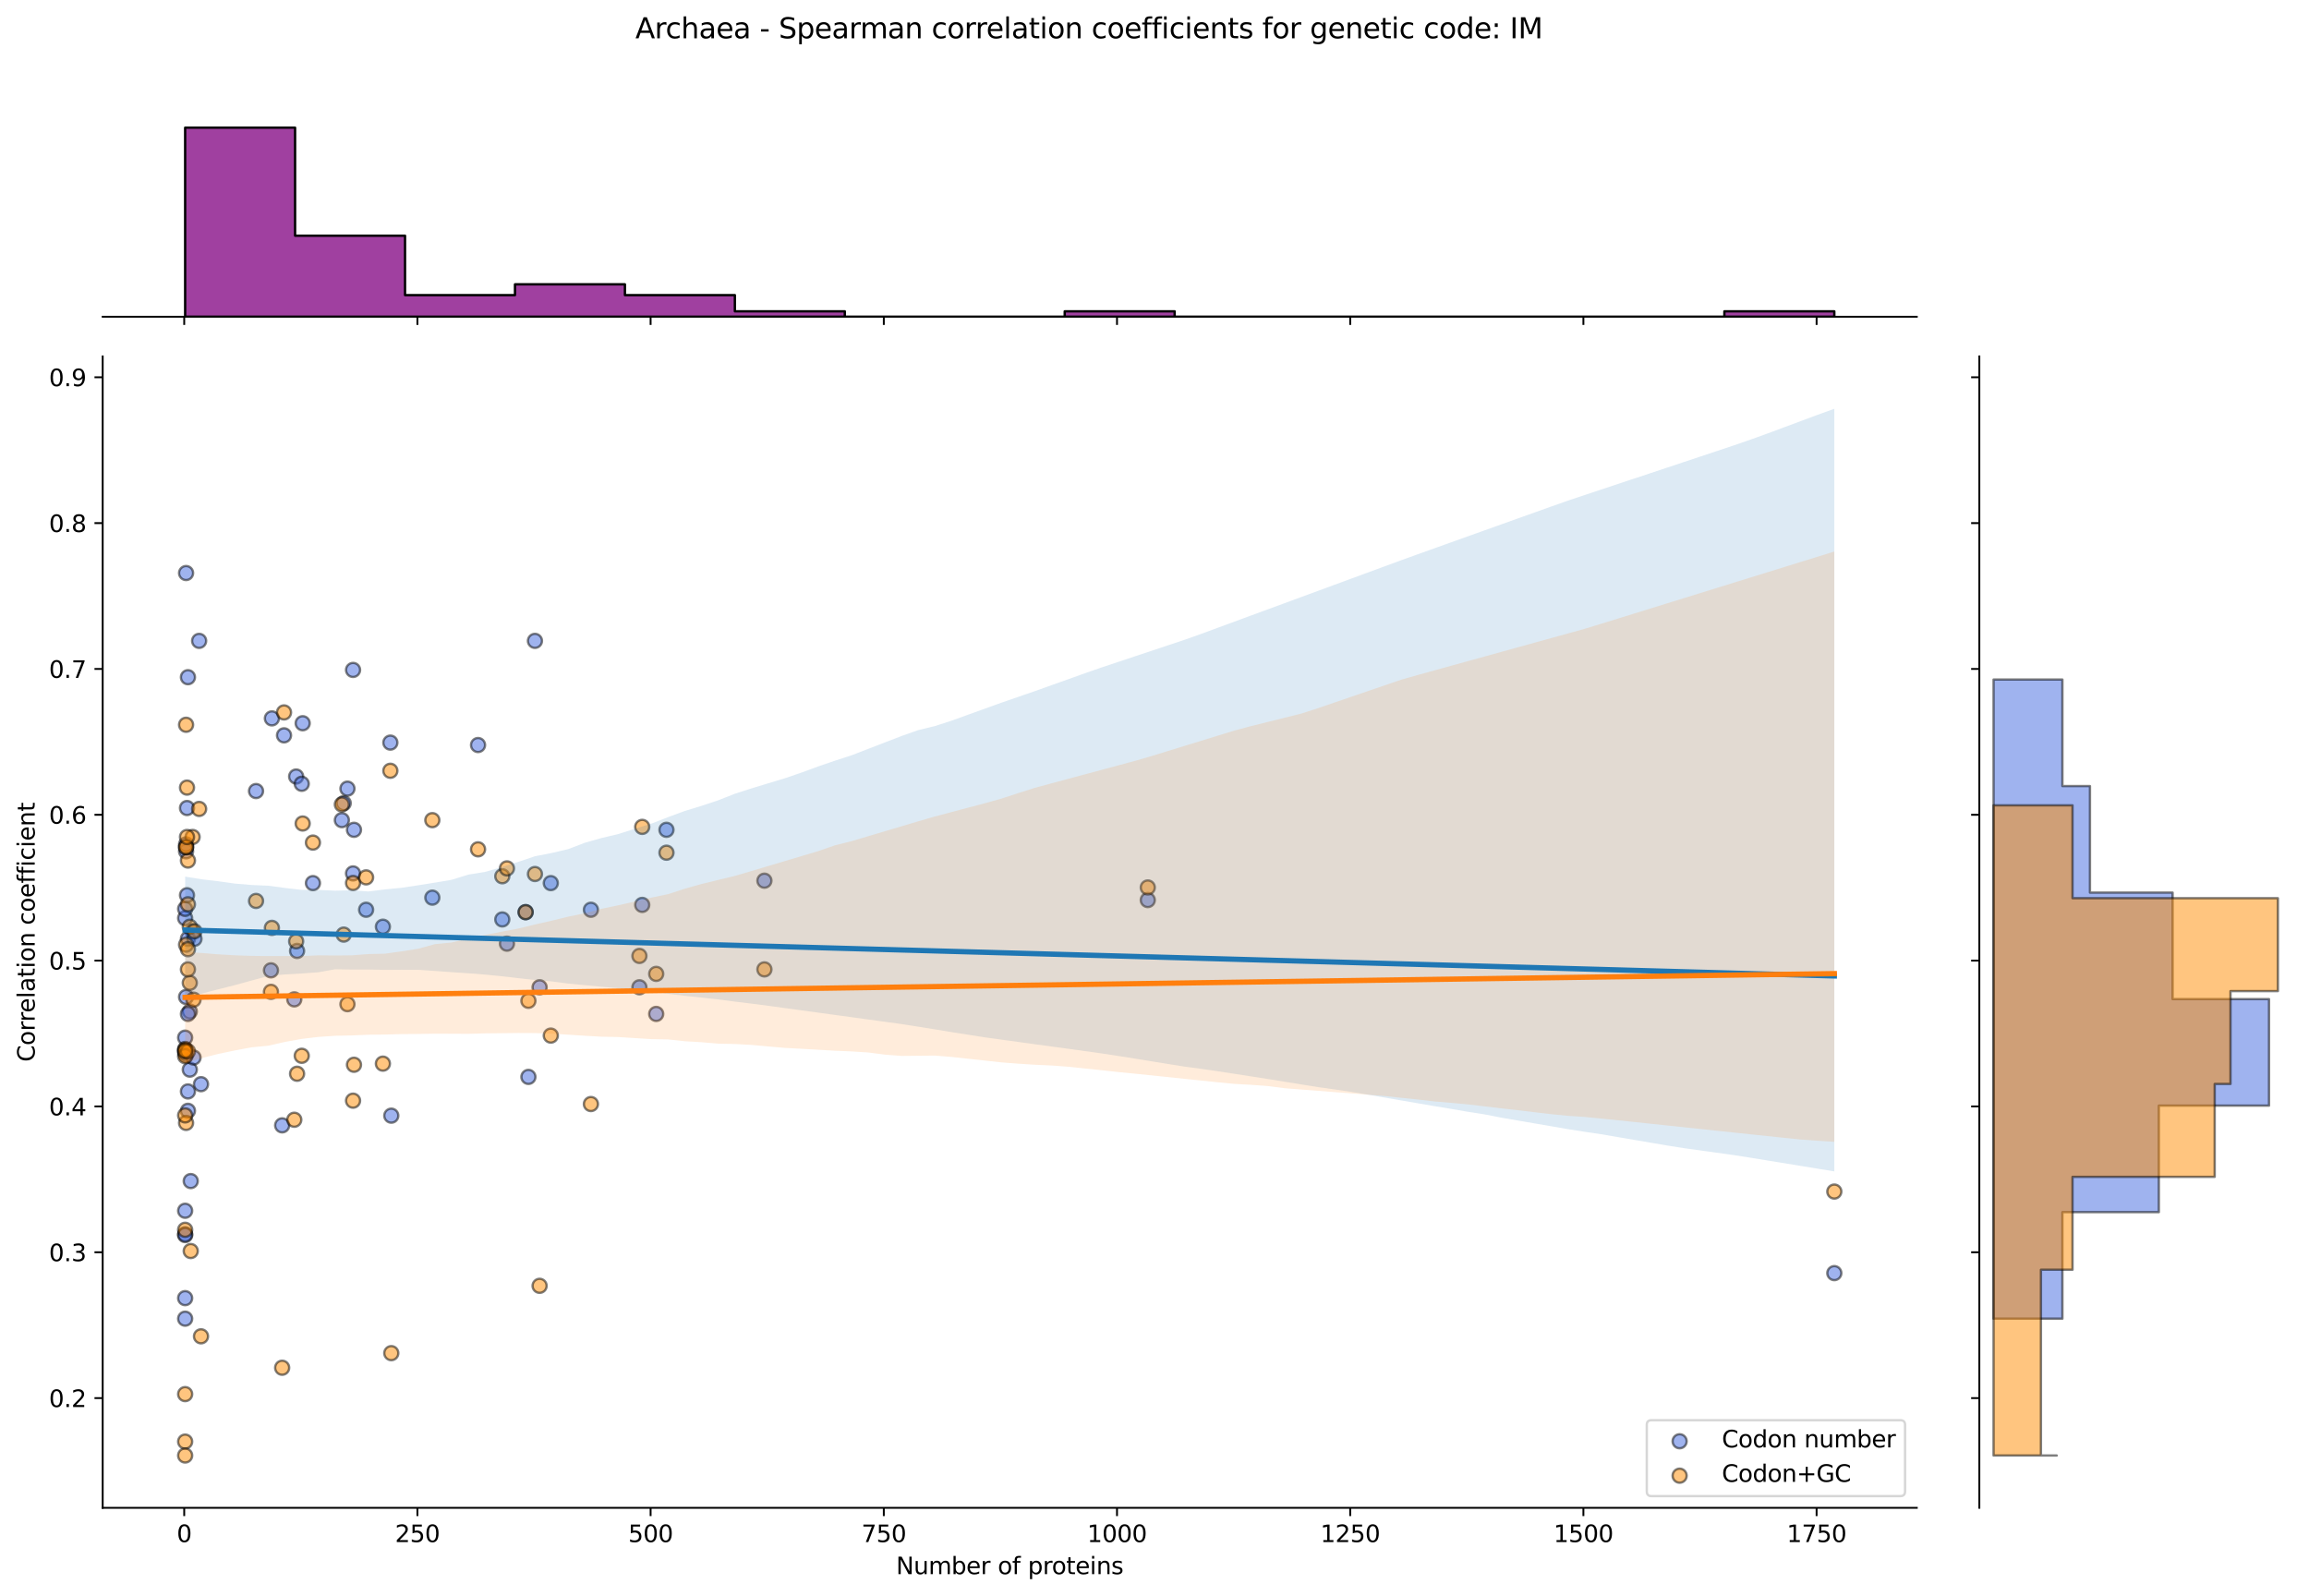 <?xml version="1.0" encoding="utf-8" standalone="no"?>
<!DOCTYPE svg PUBLIC "-//W3C//DTD SVG 1.1//EN"
  "http://www.w3.org/Graphics/SVG/1.1/DTD/svg11.dtd">
<svg xmlns:xlink="http://www.w3.org/1999/xlink" width="984.456pt" height="680.423pt" viewBox="0 0 984.456 680.423" xmlns="http://www.w3.org/2000/svg" version="1.1">
 <defs>
  <style type="text/css">*{stroke-linejoin: round; stroke-linecap: butt}</style>
 </defs>
 <g id="figure_1">
  <g id="patch_1">
   <path d="M 0 680.423 
L 984.456 680.423 
L 984.456 0 
L 0 0 
z
" style="fill: #ffffff"/>
  </g>
  <g id="axes_1">
   <g id="patch_2">
    <path d="M 43.781 642.867 
L 817.232 642.867 
L 817.232 151.966 
L 43.781 151.966 
z
" style="fill: #ffffff"/>
   </g>
   <g id="PathCollection_1">
    <defs>
     <path id="m329aa9af88" d="M 0 3 
C 0.796 3 1.559 2.684 2.121 2.121 
C 2.684 1.559 3 0.796 3 0 
C 3 -0.796 2.684 -1.559 2.121 -2.121 
C 1.559 -2.684 0.796 -3 0 -3 
C -0.796 -3 -1.559 -2.684 -2.121 -2.121 
C -2.684 -1.559 -3 -0.796 -3 0 
C -3 0.796 -2.684 1.559 -2.121 2.121 
C -1.559 2.684 -0.796 3 0 3 
z
" style="stroke: #000000; stroke-opacity: 0.5"/>
    </defs>
    <g clip-path="url(#p6cc4e76373)">
     <use xlink:href="#m329aa9af88" x="125.469" y="426.089" style="fill: #4169e1; fill-opacity: 0.5; stroke: #000000; stroke-opacity: 0.5"/>
     <use xlink:href="#m329aa9af88" x="203.817" y="317.644" style="fill: #4169e1; fill-opacity: 0.5; stroke: #000000; stroke-opacity: 0.5"/>
     <use xlink:href="#m329aa9af88" x="109.163" y="337.268" style="fill: #4169e1; fill-opacity: 0.5; stroke: #000000; stroke-opacity: 0.5"/>
     <use xlink:href="#m329aa9af88" x="115.527" y="413.695" style="fill: #4169e1; fill-opacity: 0.5; stroke: #000000; stroke-opacity: 0.5"/>
     <use xlink:href="#m329aa9af88" x="184.329" y="382.711" style="fill: #4169e1; fill-opacity: 0.5; stroke: #000000; stroke-opacity: 0.5"/>
     <use xlink:href="#m329aa9af88" x="80.927" y="431.253" style="fill: #4169e1; fill-opacity: 0.5; stroke: #000000; stroke-opacity: 0.5"/>
     <use xlink:href="#m329aa9af88" x="272.619" y="420.925" style="fill: #4169e1; fill-opacity: 0.5; stroke: #000000; stroke-opacity: 0.5"/>
     <use xlink:href="#m329aa9af88" x="145.752" y="349.661" style="fill: #4169e1; fill-opacity: 0.5; stroke: #000000; stroke-opacity: 0.5"/>
     <use xlink:href="#m329aa9af88" x="80.131" y="288.726" style="fill: #4169e1; fill-opacity: 0.5; stroke: #000000; stroke-opacity: 0.5"/>
     <use xlink:href="#m329aa9af88" x="78.938" y="562.22" style="fill: #4169e1; fill-opacity: 0.5; stroke: #000000; stroke-opacity: 0.5"/>
     <use xlink:href="#m329aa9af88" x="79.336" y="449.742" style="fill: #4169e1; fill-opacity: 0.5; stroke: #000000; stroke-opacity: 0.5"/>
     <use xlink:href="#m329aa9af88" x="273.812" y="385.81" style="fill: #4169e1; fill-opacity: 0.5; stroke: #000000; stroke-opacity: 0.5"/>
     <use xlink:href="#m329aa9af88" x="78.938" y="391.446" style="fill: #4169e1; fill-opacity: 0.5; stroke: #000000; stroke-opacity: 0.5"/>
     <use xlink:href="#m329aa9af88" x="120.299" y="479.795" style="fill: #4169e1; fill-opacity: 0.5; stroke: #000000; stroke-opacity: 0.5"/>
     <use xlink:href="#m329aa9af88" x="81.324" y="503.549" style="fill: #4169e1; fill-opacity: 0.5; stroke: #000000; stroke-opacity: 0.5"/>
     <use xlink:href="#m329aa9af88" x="126.265" y="331.071" style="fill: #4169e1; fill-opacity: 0.5; stroke: #000000; stroke-opacity: 0.5"/>
     <use xlink:href="#m329aa9af88" x="126.662" y="405.433" style="fill: #4169e1; fill-opacity: 0.5; stroke: #000000; stroke-opacity: 0.5"/>
     <use xlink:href="#m329aa9af88" x="163.251" y="395.105" style="fill: #4169e1; fill-opacity: 0.5; stroke: #000000; stroke-opacity: 0.5"/>
     <use xlink:href="#m329aa9af88" x="82.12" y="397.17" style="fill: #4169e1; fill-opacity: 0.5; stroke: #000000; stroke-opacity: 0.5"/>
     <use xlink:href="#m329aa9af88" x="782.075" y="542.796" style="fill: #4169e1; fill-opacity: 0.5; stroke: #000000; stroke-opacity: 0.5"/>
     <use xlink:href="#m329aa9af88" x="79.734" y="344.497" style="fill: #4169e1; fill-opacity: 0.5; stroke: #000000; stroke-opacity: 0.5"/>
     <use xlink:href="#m329aa9af88" x="121.095" y="313.513" style="fill: #4169e1; fill-opacity: 0.5; stroke: #000000; stroke-opacity: 0.5"/>
     <use xlink:href="#m329aa9af88" x="128.651" y="334.169" style="fill: #4169e1; fill-opacity: 0.5; stroke: #000000; stroke-opacity: 0.5"/>
     <use xlink:href="#m329aa9af88" x="225.292" y="459.139" style="fill: #4169e1; fill-opacity: 0.5; stroke: #000000; stroke-opacity: 0.5"/>
     <use xlink:href="#m329aa9af88" x="79.336" y="244.315" style="fill: #4169e1; fill-opacity: 0.5; stroke: #000000; stroke-opacity: 0.5"/>
     <use xlink:href="#m329aa9af88" x="325.911" y="375.481" style="fill: #4169e1; fill-opacity: 0.5; stroke: #000000; stroke-opacity: 0.5"/>
     <use xlink:href="#m329aa9af88" x="234.837" y="376.514" style="fill: #4169e1; fill-opacity: 0.5; stroke: #000000; stroke-opacity: 0.5"/>
     <use xlink:href="#m329aa9af88" x="78.938" y="387.499" style="fill: #4169e1; fill-opacity: 0.5; stroke: #000000; stroke-opacity: 0.5"/>
     <use xlink:href="#m329aa9af88" x="79.336" y="425.056" style="fill: #4169e1; fill-opacity: 0.5; stroke: #000000; stroke-opacity: 0.5"/>
     <use xlink:href="#m329aa9af88" x="115.924" y="306.284" style="fill: #4169e1; fill-opacity: 0.5; stroke: #000000; stroke-opacity: 0.5"/>
     <use xlink:href="#m329aa9af88" x="78.938" y="442.405" style="fill: #4169e1; fill-opacity: 0.5; stroke: #000000; stroke-opacity: 0.5"/>
     <use xlink:href="#m329aa9af88" x="80.927" y="456.04" style="fill: #4169e1; fill-opacity: 0.5; stroke: #000000; stroke-opacity: 0.5"/>
     <use xlink:href="#m329aa9af88" x="146.547" y="342.432" style="fill: #4169e1; fill-opacity: 0.5; stroke: #000000; stroke-opacity: 0.5"/>
     <use xlink:href="#m329aa9af88" x="279.778" y="432.286" style="fill: #4169e1; fill-opacity: 0.5; stroke: #000000; stroke-opacity: 0.5"/>
     <use xlink:href="#m329aa9af88" x="150.922" y="353.793" style="fill: #4169e1; fill-opacity: 0.5; stroke: #000000; stroke-opacity: 0.5"/>
     <use xlink:href="#m329aa9af88" x="284.152" y="353.793" style="fill: #4169e1; fill-opacity: 0.5; stroke: #000000; stroke-opacity: 0.5"/>
     <use xlink:href="#m329aa9af88" x="80.131" y="473.598" style="fill: #4169e1; fill-opacity: 0.5; stroke: #000000; stroke-opacity: 0.5"/>
     <use xlink:href="#m329aa9af88" x="214.157" y="392.006" style="fill: #4169e1; fill-opacity: 0.5; stroke: #000000; stroke-opacity: 0.5"/>
     <use xlink:href="#m329aa9af88" x="150.524" y="285.627" style="fill: #4169e1; fill-opacity: 0.5; stroke: #000000; stroke-opacity: 0.5"/>
     <use xlink:href="#m329aa9af88" x="78.938" y="448.713" style="fill: #4169e1; fill-opacity: 0.5; stroke: #000000; stroke-opacity: 0.5"/>
     <use xlink:href="#m329aa9af88" x="82.517" y="450.876" style="fill: #4169e1; fill-opacity: 0.5; stroke: #000000; stroke-opacity: 0.5"/>
     <use xlink:href="#m329aa9af88" x="489.366" y="383.744" style="fill: #4169e1; fill-opacity: 0.5; stroke: #000000; stroke-opacity: 0.5"/>
     <use xlink:href="#m329aa9af88" x="228.076" y="273.234" style="fill: #4169e1; fill-opacity: 0.5; stroke: #000000; stroke-opacity: 0.5"/>
     <use xlink:href="#m329aa9af88" x="230.065" y="420.925" style="fill: #4169e1; fill-opacity: 0.5; stroke: #000000; stroke-opacity: 0.5"/>
     <use xlink:href="#m329aa9af88" x="80.131" y="400.269" style="fill: #4169e1; fill-opacity: 0.5; stroke: #000000; stroke-opacity: 0.5"/>
     <use xlink:href="#m329aa9af88" x="251.938" y="387.875" style="fill: #4169e1; fill-opacity: 0.5; stroke: #000000; stroke-opacity: 0.5"/>
     <use xlink:href="#m329aa9af88" x="79.336" y="362.953" style="fill: #4169e1; fill-opacity: 0.5; stroke: #000000; stroke-opacity: 0.5"/>
     <use xlink:href="#m329aa9af88" x="82.915" y="400.269" style="fill: #4169e1; fill-opacity: 0.5; stroke: #000000; stroke-opacity: 0.5"/>
     <use xlink:href="#m329aa9af88" x="133.423" y="376.514" style="fill: #4169e1; fill-opacity: 0.5; stroke: #000000; stroke-opacity: 0.5"/>
     <use xlink:href="#m329aa9af88" x="129.049" y="308.349" style="fill: #4169e1; fill-opacity: 0.5; stroke: #000000; stroke-opacity: 0.5"/>
     <use xlink:href="#m329aa9af88" x="156.092" y="387.875" style="fill: #4169e1; fill-opacity: 0.5; stroke: #000000; stroke-opacity: 0.5"/>
     <use xlink:href="#m329aa9af88" x="224.099" y="388.908" style="fill: #4169e1; fill-opacity: 0.5; stroke: #000000; stroke-opacity: 0.5"/>
     <use xlink:href="#m329aa9af88" x="85.699" y="462.237" style="fill: #4169e1; fill-opacity: 0.5; stroke: #000000; stroke-opacity: 0.5"/>
     <use xlink:href="#m329aa9af88" x="80.131" y="465.336" style="fill: #4169e1; fill-opacity: 0.5; stroke: #000000; stroke-opacity: 0.5"/>
     <use xlink:href="#m329aa9af88" x="80.131" y="432.286" style="fill: #4169e1; fill-opacity: 0.5; stroke: #000000; stroke-opacity: 0.5"/>
     <use xlink:href="#m329aa9af88" x="79.336" y="359.989" style="fill: #4169e1; fill-opacity: 0.5; stroke: #000000; stroke-opacity: 0.5"/>
     <use xlink:href="#m329aa9af88" x="166.83" y="475.664" style="fill: #4169e1; fill-opacity: 0.5; stroke: #000000; stroke-opacity: 0.5"/>
     <use xlink:href="#m329aa9af88" x="78.938" y="526.202" style="fill: #4169e1; fill-opacity: 0.5; stroke: #000000; stroke-opacity: 0.5"/>
     <use xlink:href="#m329aa9af88" x="216.145" y="402.334" style="fill: #4169e1; fill-opacity: 0.5; stroke: #000000; stroke-opacity: 0.5"/>
     <use xlink:href="#m329aa9af88" x="84.904" y="273.234" style="fill: #4169e1; fill-opacity: 0.5; stroke: #000000; stroke-opacity: 0.5"/>
     <use xlink:href="#m329aa9af88" x="150.524" y="372.383" style="fill: #4169e1; fill-opacity: 0.5; stroke: #000000; stroke-opacity: 0.5"/>
     <use xlink:href="#m329aa9af88" x="78.938" y="516.207" style="fill: #4169e1; fill-opacity: 0.5; stroke: #000000; stroke-opacity: 0.5"/>
     <use xlink:href="#m329aa9af88" x="79.734" y="381.678" style="fill: #4169e1; fill-opacity: 0.5; stroke: #000000; stroke-opacity: 0.5"/>
     <use xlink:href="#m329aa9af88" x="148.138" y="336.235" style="fill: #4169e1; fill-opacity: 0.5; stroke: #000000; stroke-opacity: 0.5"/>
     <use xlink:href="#m329aa9af88" x="166.433" y="316.612" style="fill: #4169e1; fill-opacity: 0.5; stroke: #000000; stroke-opacity: 0.5"/>
     <use xlink:href="#m329aa9af88" x="78.938" y="526.574" style="fill: #4169e1; fill-opacity: 0.5; stroke: #000000; stroke-opacity: 0.5"/>
     <use xlink:href="#m329aa9af88" x="78.938" y="553.465" style="fill: #4169e1; fill-opacity: 0.5; stroke: #000000; stroke-opacity: 0.5"/>
    </g>
   </g>
   <g id="PathCollection_2">
    <defs>
     <path id="mb2d8800c64" d="M 0 3 
C 0.796 3 1.559 2.684 2.121 2.121 
C 2.684 1.559 3 0.796 3 0 
C 3 -0.796 2.684 -1.559 2.121 -2.121 
C 1.559 -2.684 0.796 -3 0 -3 
C -0.796 -3 -1.559 -2.684 -2.121 -2.121 
C -2.684 -1.559 -3 -0.796 -3 0 
C -3 0.796 -2.684 1.559 -2.121 2.121 
C -1.559 2.684 -0.796 3 0 3 
z
" style="stroke: #000000; stroke-opacity: 0.5"/>
    </defs>
    <g clip-path="url(#p6cc4e76373)">
     <use xlink:href="#mb2d8800c64" x="125.469" y="477.406" style="fill: #ff8c00; fill-opacity: 0.5; stroke: #000000; stroke-opacity: 0.5"/>
     <use xlink:href="#mb2d8800c64" x="203.817" y="362.11" style="fill: #ff8c00; fill-opacity: 0.5; stroke: #000000; stroke-opacity: 0.5"/>
     <use xlink:href="#mb2d8800c64" x="109.163" y="384.117" style="fill: #ff8c00; fill-opacity: 0.5; stroke: #000000; stroke-opacity: 0.5"/>
     <use xlink:href="#mb2d8800c64" x="115.527" y="422.868" style="fill: #ff8c00; fill-opacity: 0.5; stroke: #000000; stroke-opacity: 0.5"/>
     <use xlink:href="#mb2d8800c64" x="184.329" y="349.671" style="fill: #ff8c00; fill-opacity: 0.5; stroke: #000000; stroke-opacity: 0.5"/>
     <use xlink:href="#mb2d8800c64" x="80.927" y="419.04" style="fill: #ff8c00; fill-opacity: 0.5; stroke: #000000; stroke-opacity: 0.5"/>
     <use xlink:href="#mb2d8800c64" x="272.619" y="407.559" style="fill: #ff8c00; fill-opacity: 0.5; stroke: #000000; stroke-opacity: 0.5"/>
     <use xlink:href="#mb2d8800c64" x="145.752" y="342.973" style="fill: #ff8c00; fill-opacity: 0.5; stroke: #000000; stroke-opacity: 0.5"/>
     <use xlink:href="#mb2d8800c64" x="80.131" y="366.894" style="fill: #ff8c00; fill-opacity: 0.5; stroke: #000000; stroke-opacity: 0.5"/>
     <use xlink:href="#mb2d8800c64" x="78.938" y="447.227" style="fill: #ff8c00; fill-opacity: 0.5; stroke: #000000; stroke-opacity: 0.5"/>
     <use xlink:href="#mb2d8800c64" x="79.336" y="478.751" style="fill: #ff8c00; fill-opacity: 0.5; stroke: #000000; stroke-opacity: 0.5"/>
     <use xlink:href="#mb2d8800c64" x="273.812" y="352.542" style="fill: #ff8c00; fill-opacity: 0.5; stroke: #000000; stroke-opacity: 0.5"/>
     <use xlink:href="#mb2d8800c64" x="78.938" y="447.671" style="fill: #ff8c00; fill-opacity: 0.5; stroke: #000000; stroke-opacity: 0.5"/>
     <use xlink:href="#mb2d8800c64" x="120.299" y="583.135" style="fill: #ff8c00; fill-opacity: 0.5; stroke: #000000; stroke-opacity: 0.5"/>
     <use xlink:href="#mb2d8800c64" x="81.324" y="533.38" style="fill: #ff8c00; fill-opacity: 0.5; stroke: #000000; stroke-opacity: 0.5"/>
     <use xlink:href="#mb2d8800c64" x="126.265" y="401.339" style="fill: #ff8c00; fill-opacity: 0.5; stroke: #000000; stroke-opacity: 0.5"/>
     <use xlink:href="#mb2d8800c64" x="126.662" y="457.792" style="fill: #ff8c00; fill-opacity: 0.5; stroke: #000000; stroke-opacity: 0.5"/>
     <use xlink:href="#mb2d8800c64" x="163.251" y="453.486" style="fill: #ff8c00; fill-opacity: 0.5; stroke: #000000; stroke-opacity: 0.5"/>
     <use xlink:href="#mb2d8800c64" x="82.12" y="356.847" style="fill: #ff8c00; fill-opacity: 0.5; stroke: #000000; stroke-opacity: 0.5"/>
     <use xlink:href="#mb2d8800c64" x="782.075" y="508.025" style="fill: #ff8c00; fill-opacity: 0.5; stroke: #000000; stroke-opacity: 0.5"/>
     <use xlink:href="#mb2d8800c64" x="79.734" y="335.797" style="fill: #ff8c00; fill-opacity: 0.5; stroke: #000000; stroke-opacity: 0.5"/>
     <use xlink:href="#mb2d8800c64" x="121.095" y="303.744" style="fill: #ff8c00; fill-opacity: 0.5; stroke: #000000; stroke-opacity: 0.5"/>
     <use xlink:href="#mb2d8800c64" x="128.651" y="450.137" style="fill: #ff8c00; fill-opacity: 0.5; stroke: #000000; stroke-opacity: 0.5"/>
     <use xlink:href="#mb2d8800c64" x="225.292" y="426.695" style="fill: #ff8c00; fill-opacity: 0.5; stroke: #000000; stroke-opacity: 0.5"/>
     <use xlink:href="#mb2d8800c64" x="79.336" y="309.006" style="fill: #ff8c00; fill-opacity: 0.5; stroke: #000000; stroke-opacity: 0.5"/>
     <use xlink:href="#mb2d8800c64" x="325.911" y="413.3" style="fill: #ff8c00; fill-opacity: 0.5; stroke: #000000; stroke-opacity: 0.5"/>
     <use xlink:href="#mb2d8800c64" x="234.837" y="441.526" style="fill: #ff8c00; fill-opacity: 0.5; stroke: #000000; stroke-opacity: 0.5"/>
     <use xlink:href="#mb2d8800c64" x="78.938" y="450.311" style="fill: #ff8c00; fill-opacity: 0.5; stroke: #000000; stroke-opacity: 0.5"/>
     <use xlink:href="#mb2d8800c64" x="79.336" y="402.775" style="fill: #ff8c00; fill-opacity: 0.5; stroke: #000000; stroke-opacity: 0.5"/>
     <use xlink:href="#mb2d8800c64" x="115.924" y="395.598" style="fill: #ff8c00; fill-opacity: 0.5; stroke: #000000; stroke-opacity: 0.5"/>
     <use xlink:href="#mb2d8800c64" x="78.938" y="475.548" style="fill: #ff8c00; fill-opacity: 0.5; stroke: #000000; stroke-opacity: 0.5"/>
     <use xlink:href="#mb2d8800c64" x="80.927" y="395.12" style="fill: #ff8c00; fill-opacity: 0.5; stroke: #000000; stroke-opacity: 0.5"/>
     <use xlink:href="#mb2d8800c64" x="146.547" y="398.469" style="fill: #ff8c00; fill-opacity: 0.5; stroke: #000000; stroke-opacity: 0.5"/>
     <use xlink:href="#mb2d8800c64" x="279.778" y="415.213" style="fill: #ff8c00; fill-opacity: 0.5; stroke: #000000; stroke-opacity: 0.5"/>
     <use xlink:href="#mb2d8800c64" x="150.922" y="453.964" style="fill: #ff8c00; fill-opacity: 0.5; stroke: #000000; stroke-opacity: 0.5"/>
     <use xlink:href="#mb2d8800c64" x="284.152" y="363.545" style="fill: #ff8c00; fill-opacity: 0.5; stroke: #000000; stroke-opacity: 0.5"/>
     <use xlink:href="#mb2d8800c64" x="80.131" y="448.223" style="fill: #ff8c00; fill-opacity: 0.5; stroke: #000000; stroke-opacity: 0.5"/>
     <use xlink:href="#mb2d8800c64" x="214.157" y="373.592" style="fill: #ff8c00; fill-opacity: 0.5; stroke: #000000; stroke-opacity: 0.5"/>
     <use xlink:href="#mb2d8800c64" x="150.524" y="376.462" style="fill: #ff8c00; fill-opacity: 0.5; stroke: #000000; stroke-opacity: 0.5"/>
     <use xlink:href="#mb2d8800c64" x="78.938" y="524.326" style="fill: #ff8c00; fill-opacity: 0.5; stroke: #000000; stroke-opacity: 0.5"/>
     <use xlink:href="#mb2d8800c64" x="82.517" y="426.217" style="fill: #ff8c00; fill-opacity: 0.5; stroke: #000000; stroke-opacity: 0.5"/>
     <use xlink:href="#mb2d8800c64" x="489.366" y="378.376" style="fill: #ff8c00; fill-opacity: 0.5; stroke: #000000; stroke-opacity: 0.5"/>
     <use xlink:href="#mb2d8800c64" x="228.076" y="372.635" style="fill: #ff8c00; fill-opacity: 0.5; stroke: #000000; stroke-opacity: 0.5"/>
     <use xlink:href="#mb2d8800c64" x="230.065" y="548.211" style="fill: #ff8c00; fill-opacity: 0.5; stroke: #000000; stroke-opacity: 0.5"/>
     <use xlink:href="#mb2d8800c64" x="80.131" y="385.552" style="fill: #ff8c00; fill-opacity: 0.5; stroke: #000000; stroke-opacity: 0.5"/>
     <use xlink:href="#mb2d8800c64" x="251.938" y="470.709" style="fill: #ff8c00; fill-opacity: 0.5; stroke: #000000; stroke-opacity: 0.5"/>
     <use xlink:href="#mb2d8800c64" x="79.336" y="361.257" style="fill: #ff8c00; fill-opacity: 0.5; stroke: #000000; stroke-opacity: 0.5"/>
     <use xlink:href="#mb2d8800c64" x="82.915" y="397.034" style="fill: #ff8c00; fill-opacity: 0.5; stroke: #000000; stroke-opacity: 0.5"/>
     <use xlink:href="#mb2d8800c64" x="133.423" y="359.239" style="fill: #ff8c00; fill-opacity: 0.5; stroke: #000000; stroke-opacity: 0.5"/>
     <use xlink:href="#mb2d8800c64" x="129.049" y="351.106" style="fill: #ff8c00; fill-opacity: 0.5; stroke: #000000; stroke-opacity: 0.5"/>
     <use xlink:href="#mb2d8800c64" x="156.092" y="374.07" style="fill: #ff8c00; fill-opacity: 0.5; stroke: #000000; stroke-opacity: 0.5"/>
     <use xlink:href="#mb2d8800c64" x="224.099" y="388.901" style="fill: #ff8c00; fill-opacity: 0.5; stroke: #000000; stroke-opacity: 0.5"/>
     <use xlink:href="#mb2d8800c64" x="85.699" y="569.739" style="fill: #ff8c00; fill-opacity: 0.5; stroke: #000000; stroke-opacity: 0.5"/>
     <use xlink:href="#mb2d8800c64" x="80.131" y="404.688" style="fill: #ff8c00; fill-opacity: 0.5; stroke: #000000; stroke-opacity: 0.5"/>
     <use xlink:href="#mb2d8800c64" x="80.131" y="413.3" style="fill: #ff8c00; fill-opacity: 0.5; stroke: #000000; stroke-opacity: 0.5"/>
     <use xlink:href="#mb2d8800c64" x="79.336" y="361.153" style="fill: #ff8c00; fill-opacity: 0.5; stroke: #000000; stroke-opacity: 0.5"/>
     <use xlink:href="#mb2d8800c64" x="166.83" y="576.916" style="fill: #ff8c00; fill-opacity: 0.5; stroke: #000000; stroke-opacity: 0.5"/>
     <use xlink:href="#mb2d8800c64" x="78.938" y="614.63" style="fill: #ff8c00; fill-opacity: 0.5; stroke: #000000; stroke-opacity: 0.5"/>
     <use xlink:href="#mb2d8800c64" x="216.145" y="370.243" style="fill: #ff8c00; fill-opacity: 0.5; stroke: #000000; stroke-opacity: 0.5"/>
     <use xlink:href="#mb2d8800c64" x="84.904" y="344.887" style="fill: #ff8c00; fill-opacity: 0.5; stroke: #000000; stroke-opacity: 0.5"/>
     <use xlink:href="#mb2d8800c64" x="150.524" y="469.273" style="fill: #ff8c00; fill-opacity: 0.5; stroke: #000000; stroke-opacity: 0.5"/>
     <use xlink:href="#mb2d8800c64" x="78.938" y="594.381" style="fill: #ff8c00; fill-opacity: 0.5; stroke: #000000; stroke-opacity: 0.5"/>
     <use xlink:href="#mb2d8800c64" x="79.734" y="356.847" style="fill: #ff8c00; fill-opacity: 0.5; stroke: #000000; stroke-opacity: 0.5"/>
     <use xlink:href="#mb2d8800c64" x="148.138" y="428.13" style="fill: #ff8c00; fill-opacity: 0.5; stroke: #000000; stroke-opacity: 0.5"/>
     <use xlink:href="#mb2d8800c64" x="166.433" y="328.621" style="fill: #ff8c00; fill-opacity: 0.5; stroke: #000000; stroke-opacity: 0.5"/>
     <use xlink:href="#mb2d8800c64" x="78.938" y="620.553" style="fill: #ff8c00; fill-opacity: 0.5; stroke: #000000; stroke-opacity: 0.5"/>
     <use xlink:href="#mb2d8800c64" x="78.938" y="448.051" style="fill: #ff8c00; fill-opacity: 0.5; stroke: #000000; stroke-opacity: 0.5"/>
    </g>
   </g>
   <g id="PolyCollection_1">
    <path d="M 78.938 373.742 
L 78.938 426.08 
L 86.04 423.602 
L 93.143 421.765 
L 100.245 419.977 
L 107.348 418.023 
L 114.45 416.13 
L 121.552 415.445 
L 128.655 415.046 
L 135.757 414.529 
L 142.86 413.254 
L 149.962 413.37 
L 157.064 413.36 
L 164.167 413.506 
L 171.269 413.458 
L 178.372 413.481 
L 185.474 413.97 
L 192.576 414.491 
L 199.679 414.954 
L 206.781 415.518 
L 213.884 416.217 
L 220.986 417.042 
L 228.088 417.818 
L 235.191 418.426 
L 242.293 419.361 
L 249.396 420.031 
L 256.498 420.698 
L 263.6 421.354 
L 270.703 422.266 
L 277.805 422.756 
L 284.908 423.725 
L 292.01 424.565 
L 299.112 425.322 
L 306.215 426.091 
L 313.317 427.034 
L 320.419 427.893 
L 327.522 428.821 
L 334.624 429.796 
L 341.727 430.765 
L 348.829 431.733 
L 355.931 432.71 
L 363.034 433.682 
L 370.136 434.663 
L 377.239 435.637 
L 384.341 436.609 
L 391.443 437.726 
L 398.546 438.866 
L 405.648 440.037 
L 412.751 441.153 
L 419.853 442.27 
L 426.955 443.25 
L 434.058 444.225 
L 441.16 445.209 
L 448.263 446.175 
L 455.365 447.132 
L 462.467 448.128 
L 469.57 449.111 
L 476.672 450.197 
L 483.775 451.321 
L 490.877 452.48 
L 497.979 453.638 
L 505.082 454.754 
L 512.184 455.715 
L 519.287 456.746 
L 526.389 457.829 
L 533.491 458.927 
L 540.594 460.036 
L 547.696 461.19 
L 554.799 462.344 
L 561.901 463.477 
L 569.003 464.472 
L 576.106 465.524 
L 583.208 466.72 
L 590.31 467.943 
L 597.413 469.165 
L 604.515 470.387 
L 611.618 471.606 
L 618.72 472.783 
L 625.822 474.006 
L 632.925 475.114 
L 640.027 476.505 
L 647.13 477.734 
L 654.232 478.953 
L 661.334 480.176 
L 668.437 481.404 
L 675.539 482.522 
L 682.642 483.577 
L 689.744 484.79 
L 696.846 486.003 
L 703.949 487.215 
L 711.051 488.428 
L 718.154 489.551 
L 725.256 490.538 
L 732.358 491.524 
L 739.461 492.51 
L 746.563 493.63 
L 753.666 494.789 
L 760.768 495.947 
L 767.87 497.105 
L 774.973 498.264 
L 782.075 499.422 
L 782.075 174.279 
L 782.075 174.279 
L 774.973 176.848 
L 767.87 179.493 
L 760.768 182.139 
L 753.666 184.784 
L 746.563 187.346 
L 739.461 189.818 
L 732.358 192.182 
L 725.256 194.546 
L 718.154 196.91 
L 711.051 199.275 
L 703.949 201.639 
L 696.846 204.003 
L 689.744 206.37 
L 682.642 208.737 
L 675.539 211.104 
L 668.437 213.472 
L 661.334 215.976 
L 654.232 218.511 
L 647.13 221.046 
L 640.027 223.586 
L 632.925 226.127 
L 625.822 228.668 
L 618.72 231.209 
L 611.618 233.75 
L 604.515 236.291 
L 597.413 238.851 
L 590.31 241.467 
L 583.208 244.082 
L 576.106 246.697 
L 569.003 249.312 
L 561.901 251.928 
L 554.799 254.543 
L 547.696 257.158 
L 540.594 259.773 
L 533.491 262.389 
L 526.389 265.004 
L 519.287 267.619 
L 512.184 270.234 
L 505.082 272.757 
L 497.979 275.125 
L 490.877 277.494 
L 483.775 279.862 
L 476.672 282.231 
L 469.57 284.599 
L 462.467 287.074 
L 455.365 289.618 
L 448.263 292.148 
L 441.16 294.687 
L 434.058 297.138 
L 426.955 299.588 
L 419.853 302.151 
L 412.751 304.713 
L 405.648 307.276 
L 398.546 309.577 
L 391.443 311.299 
L 384.341 313.813 
L 377.239 316.553 
L 370.136 319.294 
L 363.034 322.035 
L 355.931 324.339 
L 348.829 326.772 
L 341.727 329.381 
L 334.624 331.822 
L 327.522 333.964 
L 320.419 336.123 
L 313.317 338.41 
L 306.215 341.207 
L 299.112 343.572 
L 292.01 345.736 
L 284.908 348.357 
L 277.805 351.117 
L 270.703 353.338 
L 263.6 355.594 
L 256.498 357.277 
L 249.396 359.298 
L 242.293 362.004 
L 235.191 363.684 
L 228.088 365.057 
L 220.986 367.454 
L 213.884 369.7 
L 206.781 371.751 
L 199.679 372.892 
L 192.576 375.097 
L 185.474 376.304 
L 178.372 377.429 
L 171.269 378.504 
L 164.167 379.194 
L 157.064 380.079 
L 149.962 379.566 
L 142.86 379.737 
L 135.757 379.415 
L 128.655 379.391 
L 121.552 378.592 
L 114.45 377.631 
L 107.348 377.322 
L 100.245 376.729 
L 93.143 375.732 
L 86.04 374.893 
L 78.938 373.742 
z
" clip-path="url(#p6cc4e76373)" style="fill: #1f77b4; fill-opacity: 0.15"/>
   </g>
   <g id="PolyCollection_2">
    <path d="M 78.938 405.81 
L 78.938 453.265 
L 86.04 451.118 
L 93.143 449.313 
L 100.245 447.835 
L 107.348 446.522 
L 114.45 445.834 
L 121.552 444.209 
L 128.655 442.936 
L 135.757 442.09 
L 142.86 441.611 
L 149.962 441.459 
L 157.064 441.161 
L 164.167 441.083 
L 171.269 440.885 
L 178.372 440.835 
L 185.474 440.714 
L 192.576 440.74 
L 199.679 440.778 
L 206.781 440.579 
L 213.884 440.504 
L 220.986 440.416 
L 228.088 440.453 
L 235.191 440.689 
L 242.293 441.144 
L 249.396 441.6 
L 256.498 441.994 
L 263.6 442.14 
L 270.703 442.595 
L 277.805 443.03 
L 284.908 443.169 
L 292.01 443.935 
L 299.112 444.346 
L 306.215 444.958 
L 313.317 445.111 
L 320.419 445.501 
L 327.522 446.151 
L 334.624 446.772 
L 341.727 447.145 
L 348.829 447.557 
L 355.931 447.974 
L 363.034 448.265 
L 370.136 448.719 
L 377.239 449.639 
L 384.341 450.195 
L 391.443 450.125 
L 398.546 450.054 
L 405.648 450.618 
L 412.751 451.394 
L 419.853 452.17 
L 426.955 452.947 
L 434.058 453.493 
L 441.16 453.952 
L 448.263 454.264 
L 455.365 454.804 
L 462.467 455.542 
L 469.57 456.282 
L 476.672 457.059 
L 483.775 457.751 
L 490.877 458.489 
L 497.979 459.227 
L 505.082 459.966 
L 512.184 460.704 
L 519.287 461.436 
L 526.389 462.128 
L 533.491 462.516 
L 540.594 463.039 
L 547.696 463.959 
L 554.799 464.515 
L 561.901 465.066 
L 569.003 465.618 
L 576.106 466.169 
L 583.208 466.72 
L 590.31 467.276 
L 597.413 468.053 
L 604.515 468.78 
L 611.618 469.603 
L 618.72 470.199 
L 625.822 470.857 
L 632.925 471.684 
L 640.027 472.551 
L 647.13 473.336 
L 654.232 474.184 
L 661.334 475.029 
L 668.437 475.721 
L 675.539 476.195 
L 682.642 476.911 
L 689.744 477.613 
L 696.846 478.366 
L 703.949 479.119 
L 711.051 479.872 
L 718.154 480.626 
L 725.256 481.379 
L 732.358 482.132 
L 739.461 482.881 
L 746.563 483.629 
L 753.666 484.377 
L 760.768 485.125 
L 767.87 485.851 
L 774.973 486.361 
L 782.075 486.804 
L 782.075 235.149 
L 782.075 235.149 
L 774.973 237.35 
L 767.87 239.551 
L 760.768 241.751 
L 753.666 243.952 
L 746.563 246.153 
L 739.461 248.353 
L 732.358 250.554 
L 725.256 252.755 
L 718.154 254.955 
L 711.051 257.156 
L 703.949 259.357 
L 696.846 261.557 
L 689.744 263.758 
L 682.642 265.959 
L 675.539 268.131 
L 668.437 270.094 
L 661.334 272.057 
L 654.232 274.022 
L 647.13 275.987 
L 640.027 277.952 
L 632.925 279.917 
L 625.822 281.882 
L 618.72 283.847 
L 611.618 285.812 
L 604.515 287.778 
L 597.413 289.789 
L 590.31 292.217 
L 583.208 294.649 
L 576.106 297.082 
L 569.003 299.515 
L 561.901 301.948 
L 554.799 304.239 
L 547.696 306.012 
L 540.594 307.784 
L 533.491 309.557 
L 526.389 311.447 
L 519.287 313.631 
L 512.184 315.816 
L 505.082 318 
L 497.979 320.186 
L 490.877 322.379 
L 483.775 324.439 
L 476.672 326.349 
L 469.57 328.259 
L 462.467 330.169 
L 455.365 332.08 
L 448.263 333.996 
L 441.16 335.911 
L 434.058 338.175 
L 426.955 340.494 
L 419.853 342.471 
L 412.751 344.355 
L 405.648 346.239 
L 398.546 348.122 
L 391.443 350.185 
L 384.341 352.296 
L 377.239 354.41 
L 370.136 356.529 
L 363.034 358.647 
L 355.931 360.418 
L 348.829 362.884 
L 341.727 365.002 
L 334.624 367.12 
L 327.522 369.239 
L 320.419 371.357 
L 313.317 373.447 
L 306.215 375.156 
L 299.112 376.893 
L 292.01 378.882 
L 284.908 381.208 
L 277.805 382.685 
L 270.703 384.344 
L 263.6 385.977 
L 256.498 387.455 
L 249.396 389.354 
L 242.293 390.813 
L 235.191 392.543 
L 228.088 394.152 
L 220.986 395.889 
L 213.884 397.236 
L 206.781 398.609 
L 199.679 400.072 
L 192.576 401.833 
L 185.474 402.522 
L 178.372 404.48 
L 171.269 405.604 
L 164.167 406.601 
L 157.064 406.767 
L 149.962 407.302 
L 142.86 407.369 
L 135.757 407.304 
L 128.655 407.628 
L 121.552 407.614 
L 114.45 407.624 
L 107.348 407.533 
L 100.245 407.289 
L 93.143 406.882 
L 86.04 406.312 
L 78.938 405.81 
z
" clip-path="url(#p6cc4e76373)" style="fill: #ff7f0e; fill-opacity: 0.15"/>
   </g>
   <g id="matplotlib.axis_1">
    <g id="xtick_1">
     <g id="line2d_1">
      <defs>
       <path id="m102fde2ff7" d="M 0 0 
L 0 3.5 
" style="stroke: #000000; stroke-width: 0.8"/>
      </defs>
      <g>
       <use xlink:href="#m102fde2ff7" x="78.54" y="642.867" style="stroke: #000000; stroke-width: 0.8"/>
      </g>
     </g>
     <g id="text_1">
      <!-- 0 -->
      <g transform="translate(75.359 657.465) scale(0.1 -0.1)">
       <defs>
        <path id="DejaVuSans-30" d="M 2034 4250 
Q 1547 4250 1301 3770 
Q 1056 3291 1056 2328 
Q 1056 1369 1301 889 
Q 1547 409 2034 409 
Q 2525 409 2770 889 
Q 3016 1369 3016 2328 
Q 3016 3291 2770 3770 
Q 2525 4250 2034 4250 
z
M 2034 4750 
Q 2819 4750 3233 4129 
Q 3647 3509 3647 2328 
Q 3647 1150 3233 529 
Q 2819 -91 2034 -91 
Q 1250 -91 836 529 
Q 422 1150 422 2328 
Q 422 3509 836 4129 
Q 1250 4750 2034 4750 
z
" transform="scale(0.016)"/>
       </defs>
       <use xlink:href="#DejaVuSans-30"/>
      </g>
     </g>
    </g>
    <g id="xtick_2">
     <g id="line2d_2">
      <g>
       <use xlink:href="#m102fde2ff7" x="177.966" y="642.867" style="stroke: #000000; stroke-width: 0.8"/>
      </g>
     </g>
     <g id="text_2">
      <!-- 250 -->
      <g transform="translate(168.422 657.465) scale(0.1 -0.1)">
       <defs>
        <path id="DejaVuSans-32" d="M 1228 531 
L 3431 531 
L 3431 0 
L 469 0 
L 469 531 
Q 828 903 1448 1529 
Q 2069 2156 2228 2338 
Q 2531 2678 2651 2914 
Q 2772 3150 2772 3378 
Q 2772 3750 2511 3984 
Q 2250 4219 1831 4219 
Q 1534 4219 1204 4116 
Q 875 4013 500 3803 
L 500 4441 
Q 881 4594 1212 4672 
Q 1544 4750 1819 4750 
Q 2544 4750 2975 4387 
Q 3406 4025 3406 3419 
Q 3406 3131 3298 2873 
Q 3191 2616 2906 2266 
Q 2828 2175 2409 1742 
Q 1991 1309 1228 531 
z
" transform="scale(0.016)"/>
        <path id="DejaVuSans-35" d="M 691 4666 
L 3169 4666 
L 3169 4134 
L 1269 4134 
L 1269 2991 
Q 1406 3038 1543 3061 
Q 1681 3084 1819 3084 
Q 2600 3084 3056 2656 
Q 3513 2228 3513 1497 
Q 3513 744 3044 326 
Q 2575 -91 1722 -91 
Q 1428 -91 1123 -41 
Q 819 9 494 109 
L 494 744 
Q 775 591 1075 516 
Q 1375 441 1709 441 
Q 2250 441 2565 725 
Q 2881 1009 2881 1497 
Q 2881 1984 2565 2268 
Q 2250 2553 1709 2553 
Q 1456 2553 1204 2497 
Q 953 2441 691 2322 
L 691 4666 
z
" transform="scale(0.016)"/>
       </defs>
       <use xlink:href="#DejaVuSans-32"/>
       <use xlink:href="#DejaVuSans-35" x="63.623"/>
       <use xlink:href="#DejaVuSans-30" x="127.246"/>
      </g>
     </g>
    </g>
    <g id="xtick_3">
     <g id="line2d_3">
      <g>
       <use xlink:href="#m102fde2ff7" x="277.391" y="642.867" style="stroke: #000000; stroke-width: 0.8"/>
      </g>
     </g>
     <g id="text_3">
      <!-- 500 -->
      <g transform="translate(267.848 657.465) scale(0.1 -0.1)">
       <use xlink:href="#DejaVuSans-35"/>
       <use xlink:href="#DejaVuSans-30" x="63.623"/>
       <use xlink:href="#DejaVuSans-30" x="127.246"/>
      </g>
     </g>
    </g>
    <g id="xtick_4">
     <g id="line2d_4">
      <g>
       <use xlink:href="#m102fde2ff7" x="376.817" y="642.867" style="stroke: #000000; stroke-width: 0.8"/>
      </g>
     </g>
     <g id="text_4">
      <!-- 750 -->
      <g transform="translate(367.273 657.465) scale(0.1 -0.1)">
       <defs>
        <path id="DejaVuSans-37" d="M 525 4666 
L 3525 4666 
L 3525 4397 
L 1831 0 
L 1172 0 
L 2766 4134 
L 525 4134 
L 525 4666 
z
" transform="scale(0.016)"/>
       </defs>
       <use xlink:href="#DejaVuSans-37"/>
       <use xlink:href="#DejaVuSans-35" x="63.623"/>
       <use xlink:href="#DejaVuSans-30" x="127.246"/>
      </g>
     </g>
    </g>
    <g id="xtick_5">
     <g id="line2d_5">
      <g>
       <use xlink:href="#m102fde2ff7" x="476.242" y="642.867" style="stroke: #000000; stroke-width: 0.8"/>
      </g>
     </g>
     <g id="text_5">
      <!-- 1000 -->
      <g transform="translate(463.517 657.465) scale(0.1 -0.1)">
       <defs>
        <path id="DejaVuSans-31" d="M 794 531 
L 1825 531 
L 1825 4091 
L 703 3866 
L 703 4441 
L 1819 4666 
L 2450 4666 
L 2450 531 
L 3481 531 
L 3481 0 
L 794 0 
L 794 531 
z
" transform="scale(0.016)"/>
       </defs>
       <use xlink:href="#DejaVuSans-31"/>
       <use xlink:href="#DejaVuSans-30" x="63.623"/>
       <use xlink:href="#DejaVuSans-30" x="127.246"/>
       <use xlink:href="#DejaVuSans-30" x="190.869"/>
      </g>
     </g>
    </g>
    <g id="xtick_6">
     <g id="line2d_6">
      <g>
       <use xlink:href="#m102fde2ff7" x="575.668" y="642.867" style="stroke: #000000; stroke-width: 0.8"/>
      </g>
     </g>
     <g id="text_6">
      <!-- 1250 -->
      <g transform="translate(562.943 657.465) scale(0.1 -0.1)">
       <use xlink:href="#DejaVuSans-31"/>
       <use xlink:href="#DejaVuSans-32" x="63.623"/>
       <use xlink:href="#DejaVuSans-35" x="127.246"/>
       <use xlink:href="#DejaVuSans-30" x="190.869"/>
      </g>
     </g>
    </g>
    <g id="xtick_7">
     <g id="line2d_7">
      <g>
       <use xlink:href="#m102fde2ff7" x="675.093" y="642.867" style="stroke: #000000; stroke-width: 0.8"/>
      </g>
     </g>
     <g id="text_7">
      <!-- 1500 -->
      <g transform="translate(662.368 657.465) scale(0.1 -0.1)">
       <use xlink:href="#DejaVuSans-31"/>
       <use xlink:href="#DejaVuSans-35" x="63.623"/>
       <use xlink:href="#DejaVuSans-30" x="127.246"/>
       <use xlink:href="#DejaVuSans-30" x="190.869"/>
      </g>
     </g>
    </g>
    <g id="xtick_8">
     <g id="line2d_8">
      <g>
       <use xlink:href="#m102fde2ff7" x="774.519" y="642.867" style="stroke: #000000; stroke-width: 0.8"/>
      </g>
     </g>
     <g id="text_8">
      <!-- 1750 -->
      <g transform="translate(761.794 657.465) scale(0.1 -0.1)">
       <use xlink:href="#DejaVuSans-31"/>
       <use xlink:href="#DejaVuSans-37" x="63.623"/>
       <use xlink:href="#DejaVuSans-35" x="127.246"/>
       <use xlink:href="#DejaVuSans-30" x="190.869"/>
      </g>
     </g>
    </g>
    <g id="text_9">
     <!-- Number of proteins -->
     <g transform="translate(382.047 671.143) scale(0.1 -0.1)">
      <defs>
       <path id="DejaVuSans-4e" d="M 628 4666 
L 1478 4666 
L 3547 763 
L 3547 4666 
L 4159 4666 
L 4159 0 
L 3309 0 
L 1241 3903 
L 1241 0 
L 628 0 
L 628 4666 
z
" transform="scale(0.016)"/>
       <path id="DejaVuSans-75" d="M 544 1381 
L 544 3500 
L 1119 3500 
L 1119 1403 
Q 1119 906 1312 657 
Q 1506 409 1894 409 
Q 2359 409 2629 706 
Q 2900 1003 2900 1516 
L 2900 3500 
L 3475 3500 
L 3475 0 
L 2900 0 
L 2900 538 
Q 2691 219 2414 64 
Q 2138 -91 1772 -91 
Q 1169 -91 856 284 
Q 544 659 544 1381 
z
M 1991 3584 
L 1991 3584 
z
" transform="scale(0.016)"/>
       <path id="DejaVuSans-6d" d="M 3328 2828 
Q 3544 3216 3844 3400 
Q 4144 3584 4550 3584 
Q 5097 3584 5394 3201 
Q 5691 2819 5691 2113 
L 5691 0 
L 5113 0 
L 5113 2094 
Q 5113 2597 4934 2840 
Q 4756 3084 4391 3084 
Q 3944 3084 3684 2787 
Q 3425 2491 3425 1978 
L 3425 0 
L 2847 0 
L 2847 2094 
Q 2847 2600 2669 2842 
Q 2491 3084 2119 3084 
Q 1678 3084 1418 2786 
Q 1159 2488 1159 1978 
L 1159 0 
L 581 0 
L 581 3500 
L 1159 3500 
L 1159 2956 
Q 1356 3278 1631 3431 
Q 1906 3584 2284 3584 
Q 2666 3584 2933 3390 
Q 3200 3197 3328 2828 
z
" transform="scale(0.016)"/>
       <path id="DejaVuSans-62" d="M 3116 1747 
Q 3116 2381 2855 2742 
Q 2594 3103 2138 3103 
Q 1681 3103 1420 2742 
Q 1159 2381 1159 1747 
Q 1159 1113 1420 752 
Q 1681 391 2138 391 
Q 2594 391 2855 752 
Q 3116 1113 3116 1747 
z
M 1159 2969 
Q 1341 3281 1617 3432 
Q 1894 3584 2278 3584 
Q 2916 3584 3314 3078 
Q 3713 2572 3713 1747 
Q 3713 922 3314 415 
Q 2916 -91 2278 -91 
Q 1894 -91 1617 61 
Q 1341 213 1159 525 
L 1159 0 
L 581 0 
L 581 4863 
L 1159 4863 
L 1159 2969 
z
" transform="scale(0.016)"/>
       <path id="DejaVuSans-65" d="M 3597 1894 
L 3597 1613 
L 953 1613 
Q 991 1019 1311 708 
Q 1631 397 2203 397 
Q 2534 397 2845 478 
Q 3156 559 3463 722 
L 3463 178 
Q 3153 47 2828 -22 
Q 2503 -91 2169 -91 
Q 1331 -91 842 396 
Q 353 884 353 1716 
Q 353 2575 817 3079 
Q 1281 3584 2069 3584 
Q 2775 3584 3186 3129 
Q 3597 2675 3597 1894 
z
M 3022 2063 
Q 3016 2534 2758 2815 
Q 2500 3097 2075 3097 
Q 1594 3097 1305 2825 
Q 1016 2553 972 2059 
L 3022 2063 
z
" transform="scale(0.016)"/>
       <path id="DejaVuSans-72" d="M 2631 2963 
Q 2534 3019 2420 3045 
Q 2306 3072 2169 3072 
Q 1681 3072 1420 2755 
Q 1159 2438 1159 1844 
L 1159 0 
L 581 0 
L 581 3500 
L 1159 3500 
L 1159 2956 
Q 1341 3275 1631 3429 
Q 1922 3584 2338 3584 
Q 2397 3584 2469 3576 
Q 2541 3569 2628 3553 
L 2631 2963 
z
" transform="scale(0.016)"/>
       <path id="DejaVuSans-20" transform="scale(0.016)"/>
       <path id="DejaVuSans-6f" d="M 1959 3097 
Q 1497 3097 1228 2736 
Q 959 2375 959 1747 
Q 959 1119 1226 758 
Q 1494 397 1959 397 
Q 2419 397 2687 759 
Q 2956 1122 2956 1747 
Q 2956 2369 2687 2733 
Q 2419 3097 1959 3097 
z
M 1959 3584 
Q 2709 3584 3137 3096 
Q 3566 2609 3566 1747 
Q 3566 888 3137 398 
Q 2709 -91 1959 -91 
Q 1206 -91 779 398 
Q 353 888 353 1747 
Q 353 2609 779 3096 
Q 1206 3584 1959 3584 
z
" transform="scale(0.016)"/>
       <path id="DejaVuSans-66" d="M 2375 4863 
L 2375 4384 
L 1825 4384 
Q 1516 4384 1395 4259 
Q 1275 4134 1275 3809 
L 1275 3500 
L 2222 3500 
L 2222 3053 
L 1275 3053 
L 1275 0 
L 697 0 
L 697 3053 
L 147 3053 
L 147 3500 
L 697 3500 
L 697 3744 
Q 697 4328 969 4595 
Q 1241 4863 1831 4863 
L 2375 4863 
z
" transform="scale(0.016)"/>
       <path id="DejaVuSans-70" d="M 1159 525 
L 1159 -1331 
L 581 -1331 
L 581 3500 
L 1159 3500 
L 1159 2969 
Q 1341 3281 1617 3432 
Q 1894 3584 2278 3584 
Q 2916 3584 3314 3078 
Q 3713 2572 3713 1747 
Q 3713 922 3314 415 
Q 2916 -91 2278 -91 
Q 1894 -91 1617 61 
Q 1341 213 1159 525 
z
M 3116 1747 
Q 3116 2381 2855 2742 
Q 2594 3103 2138 3103 
Q 1681 3103 1420 2742 
Q 1159 2381 1159 1747 
Q 1159 1113 1420 752 
Q 1681 391 2138 391 
Q 2594 391 2855 752 
Q 3116 1113 3116 1747 
z
" transform="scale(0.016)"/>
       <path id="DejaVuSans-74" d="M 1172 4494 
L 1172 3500 
L 2356 3500 
L 2356 3053 
L 1172 3053 
L 1172 1153 
Q 1172 725 1289 603 
Q 1406 481 1766 481 
L 2356 481 
L 2356 0 
L 1766 0 
Q 1100 0 847 248 
Q 594 497 594 1153 
L 594 3053 
L 172 3053 
L 172 3500 
L 594 3500 
L 594 4494 
L 1172 4494 
z
" transform="scale(0.016)"/>
       <path id="DejaVuSans-69" d="M 603 3500 
L 1178 3500 
L 1178 0 
L 603 0 
L 603 3500 
z
M 603 4863 
L 1178 4863 
L 1178 4134 
L 603 4134 
L 603 4863 
z
" transform="scale(0.016)"/>
       <path id="DejaVuSans-6e" d="M 3513 2113 
L 3513 0 
L 2938 0 
L 2938 2094 
Q 2938 2591 2744 2837 
Q 2550 3084 2163 3084 
Q 1697 3084 1428 2787 
Q 1159 2491 1159 1978 
L 1159 0 
L 581 0 
L 581 3500 
L 1159 3500 
L 1159 2956 
Q 1366 3272 1645 3428 
Q 1925 3584 2291 3584 
Q 2894 3584 3203 3211 
Q 3513 2838 3513 2113 
z
" transform="scale(0.016)"/>
       <path id="DejaVuSans-73" d="M 2834 3397 
L 2834 2853 
Q 2591 2978 2328 3040 
Q 2066 3103 1784 3103 
Q 1356 3103 1142 2972 
Q 928 2841 928 2578 
Q 928 2378 1081 2264 
Q 1234 2150 1697 2047 
L 1894 2003 
Q 2506 1872 2764 1633 
Q 3022 1394 3022 966 
Q 3022 478 2636 193 
Q 2250 -91 1575 -91 
Q 1294 -91 989 -36 
Q 684 19 347 128 
L 347 722 
Q 666 556 975 473 
Q 1284 391 1588 391 
Q 1994 391 2212 530 
Q 2431 669 2431 922 
Q 2431 1156 2273 1281 
Q 2116 1406 1581 1522 
L 1381 1569 
Q 847 1681 609 1914 
Q 372 2147 372 2553 
Q 372 3047 722 3315 
Q 1072 3584 1716 3584 
Q 2034 3584 2315 3537 
Q 2597 3491 2834 3397 
z
" transform="scale(0.016)"/>
      </defs>
      <use xlink:href="#DejaVuSans-4e"/>
      <use xlink:href="#DejaVuSans-75" x="74.805"/>
      <use xlink:href="#DejaVuSans-6d" x="138.184"/>
      <use xlink:href="#DejaVuSans-62" x="235.596"/>
      <use xlink:href="#DejaVuSans-65" x="299.072"/>
      <use xlink:href="#DejaVuSans-72" x="360.596"/>
      <use xlink:href="#DejaVuSans-20" x="401.709"/>
      <use xlink:href="#DejaVuSans-6f" x="433.496"/>
      <use xlink:href="#DejaVuSans-66" x="494.678"/>
      <use xlink:href="#DejaVuSans-20" x="529.883"/>
      <use xlink:href="#DejaVuSans-70" x="561.67"/>
      <use xlink:href="#DejaVuSans-72" x="625.146"/>
      <use xlink:href="#DejaVuSans-6f" x="664.01"/>
      <use xlink:href="#DejaVuSans-74" x="725.191"/>
      <use xlink:href="#DejaVuSans-65" x="764.4"/>
      <use xlink:href="#DejaVuSans-69" x="825.924"/>
      <use xlink:href="#DejaVuSans-6e" x="853.707"/>
      <use xlink:href="#DejaVuSans-73" x="917.086"/>
     </g>
    </g>
   </g>
   <g id="matplotlib.axis_2">
    <g id="ytick_1">
     <g id="line2d_9">
      <defs>
       <path id="mec5244a948" d="M 0 0 
L -3.5 0 
" style="stroke: #000000; stroke-width: 0.8"/>
      </defs>
      <g>
       <use xlink:href="#mec5244a948" x="43.781" y="596.085" style="stroke: #000000; stroke-width: 0.8"/>
      </g>
     </g>
     <g id="text_10">
      <!-- 0.2 -->
      <g transform="translate(20.878 599.884) scale(0.1 -0.1)">
       <defs>
        <path id="DejaVuSans-2e" d="M 684 794 
L 1344 794 
L 1344 0 
L 684 0 
L 684 794 
z
" transform="scale(0.016)"/>
       </defs>
       <use xlink:href="#DejaVuSans-30"/>
       <use xlink:href="#DejaVuSans-2e" x="63.623"/>
       <use xlink:href="#DejaVuSans-32" x="95.41"/>
      </g>
     </g>
    </g>
    <g id="ytick_2">
     <g id="line2d_10">
      <g>
       <use xlink:href="#mec5244a948" x="43.781" y="533.908" style="stroke: #000000; stroke-width: 0.8"/>
      </g>
     </g>
     <g id="text_11">
      <!-- 0.3 -->
      <g transform="translate(20.878 537.708) scale(0.1 -0.1)">
       <defs>
        <path id="DejaVuSans-33" d="M 2597 2516 
Q 3050 2419 3304 2112 
Q 3559 1806 3559 1356 
Q 3559 666 3084 287 
Q 2609 -91 1734 -91 
Q 1441 -91 1130 -33 
Q 819 25 488 141 
L 488 750 
Q 750 597 1062 519 
Q 1375 441 1716 441 
Q 2309 441 2620 675 
Q 2931 909 2931 1356 
Q 2931 1769 2642 2001 
Q 2353 2234 1838 2234 
L 1294 2234 
L 1294 2753 
L 1863 2753 
Q 2328 2753 2575 2939 
Q 2822 3125 2822 3475 
Q 2822 3834 2567 4026 
Q 2313 4219 1838 4219 
Q 1578 4219 1281 4162 
Q 984 4106 628 3988 
L 628 4550 
Q 988 4650 1302 4700 
Q 1616 4750 1894 4750 
Q 2613 4750 3031 4423 
Q 3450 4097 3450 3541 
Q 3450 3153 3228 2886 
Q 3006 2619 2597 2516 
z
" transform="scale(0.016)"/>
       </defs>
       <use xlink:href="#DejaVuSans-30"/>
       <use xlink:href="#DejaVuSans-2e" x="63.623"/>
       <use xlink:href="#DejaVuSans-33" x="95.41"/>
      </g>
     </g>
    </g>
    <g id="ytick_3">
     <g id="line2d_11">
      <g>
       <use xlink:href="#mec5244a948" x="43.781" y="471.732" style="stroke: #000000; stroke-width: 0.8"/>
      </g>
     </g>
     <g id="text_12">
      <!-- 0.4 -->
      <g transform="translate(20.878 475.531) scale(0.1 -0.1)">
       <defs>
        <path id="DejaVuSans-34" d="M 2419 4116 
L 825 1625 
L 2419 1625 
L 2419 4116 
z
M 2253 4666 
L 3047 4666 
L 3047 1625 
L 3713 1625 
L 3713 1100 
L 3047 1100 
L 3047 0 
L 2419 0 
L 2419 1100 
L 313 1100 
L 313 1709 
L 2253 4666 
z
" transform="scale(0.016)"/>
       </defs>
       <use xlink:href="#DejaVuSans-30"/>
       <use xlink:href="#DejaVuSans-2e" x="63.623"/>
       <use xlink:href="#DejaVuSans-34" x="95.41"/>
      </g>
     </g>
    </g>
    <g id="ytick_4">
     <g id="line2d_12">
      <g>
       <use xlink:href="#mec5244a948" x="43.781" y="409.555" style="stroke: #000000; stroke-width: 0.8"/>
      </g>
     </g>
     <g id="text_13">
      <!-- 0.5 -->
      <g transform="translate(20.878 413.354) scale(0.1 -0.1)">
       <use xlink:href="#DejaVuSans-30"/>
       <use xlink:href="#DejaVuSans-2e" x="63.623"/>
       <use xlink:href="#DejaVuSans-35" x="95.41"/>
      </g>
     </g>
    </g>
    <g id="ytick_5">
     <g id="line2d_13">
      <g>
       <use xlink:href="#mec5244a948" x="43.781" y="347.378" style="stroke: #000000; stroke-width: 0.8"/>
      </g>
     </g>
     <g id="text_14">
      <!-- 0.6 -->
      <g transform="translate(20.878 351.178) scale(0.1 -0.1)">
       <defs>
        <path id="DejaVuSans-36" d="M 2113 2584 
Q 1688 2584 1439 2293 
Q 1191 2003 1191 1497 
Q 1191 994 1439 701 
Q 1688 409 2113 409 
Q 2538 409 2786 701 
Q 3034 994 3034 1497 
Q 3034 2003 2786 2293 
Q 2538 2584 2113 2584 
z
M 3366 4563 
L 3366 3988 
Q 3128 4100 2886 4159 
Q 2644 4219 2406 4219 
Q 1781 4219 1451 3797 
Q 1122 3375 1075 2522 
Q 1259 2794 1537 2939 
Q 1816 3084 2150 3084 
Q 2853 3084 3261 2657 
Q 3669 2231 3669 1497 
Q 3669 778 3244 343 
Q 2819 -91 2113 -91 
Q 1303 -91 875 529 
Q 447 1150 447 2328 
Q 447 3434 972 4092 
Q 1497 4750 2381 4750 
Q 2619 4750 2861 4703 
Q 3103 4656 3366 4563 
z
" transform="scale(0.016)"/>
       </defs>
       <use xlink:href="#DejaVuSans-30"/>
       <use xlink:href="#DejaVuSans-2e" x="63.623"/>
       <use xlink:href="#DejaVuSans-36" x="95.41"/>
      </g>
     </g>
    </g>
    <g id="ytick_6">
     <g id="line2d_14">
      <g>
       <use xlink:href="#mec5244a948" x="43.781" y="285.202" style="stroke: #000000; stroke-width: 0.8"/>
      </g>
     </g>
     <g id="text_15">
      <!-- 0.7 -->
      <g transform="translate(20.878 289.001) scale(0.1 -0.1)">
       <use xlink:href="#DejaVuSans-30"/>
       <use xlink:href="#DejaVuSans-2e" x="63.623"/>
       <use xlink:href="#DejaVuSans-37" x="95.41"/>
      </g>
     </g>
    </g>
    <g id="ytick_7">
     <g id="line2d_15">
      <g>
       <use xlink:href="#mec5244a948" x="43.781" y="223.025" style="stroke: #000000; stroke-width: 0.8"/>
      </g>
     </g>
     <g id="text_16">
      <!-- 0.8 -->
      <g transform="translate(20.878 226.824) scale(0.1 -0.1)">
       <defs>
        <path id="DejaVuSans-38" d="M 2034 2216 
Q 1584 2216 1326 1975 
Q 1069 1734 1069 1313 
Q 1069 891 1326 650 
Q 1584 409 2034 409 
Q 2484 409 2743 651 
Q 3003 894 3003 1313 
Q 3003 1734 2745 1975 
Q 2488 2216 2034 2216 
z
M 1403 2484 
Q 997 2584 770 2862 
Q 544 3141 544 3541 
Q 544 4100 942 4425 
Q 1341 4750 2034 4750 
Q 2731 4750 3128 4425 
Q 3525 4100 3525 3541 
Q 3525 3141 3298 2862 
Q 3072 2584 2669 2484 
Q 3125 2378 3379 2068 
Q 3634 1759 3634 1313 
Q 3634 634 3220 271 
Q 2806 -91 2034 -91 
Q 1263 -91 848 271 
Q 434 634 434 1313 
Q 434 1759 690 2068 
Q 947 2378 1403 2484 
z
M 1172 3481 
Q 1172 3119 1398 2916 
Q 1625 2713 2034 2713 
Q 2441 2713 2670 2916 
Q 2900 3119 2900 3481 
Q 2900 3844 2670 4047 
Q 2441 4250 2034 4250 
Q 1625 4250 1398 4047 
Q 1172 3844 1172 3481 
z
" transform="scale(0.016)"/>
       </defs>
       <use xlink:href="#DejaVuSans-30"/>
       <use xlink:href="#DejaVuSans-2e" x="63.623"/>
       <use xlink:href="#DejaVuSans-38" x="95.41"/>
      </g>
     </g>
    </g>
    <g id="ytick_8">
     <g id="line2d_16">
      <g>
       <use xlink:href="#mec5244a948" x="43.781" y="160.848" style="stroke: #000000; stroke-width: 0.8"/>
      </g>
     </g>
     <g id="text_17">
      <!-- 0.9 -->
      <g transform="translate(20.878 164.648) scale(0.1 -0.1)">
       <defs>
        <path id="DejaVuSans-39" d="M 703 97 
L 703 672 
Q 941 559 1184 500 
Q 1428 441 1663 441 
Q 2288 441 2617 861 
Q 2947 1281 2994 2138 
Q 2813 1869 2534 1725 
Q 2256 1581 1919 1581 
Q 1219 1581 811 2004 
Q 403 2428 403 3163 
Q 403 3881 828 4315 
Q 1253 4750 1959 4750 
Q 2769 4750 3195 4129 
Q 3622 3509 3622 2328 
Q 3622 1225 3098 567 
Q 2575 -91 1691 -91 
Q 1453 -91 1209 -44 
Q 966 3 703 97 
z
M 1959 2075 
Q 2384 2075 2632 2365 
Q 2881 2656 2881 3163 
Q 2881 3666 2632 3958 
Q 2384 4250 1959 4250 
Q 1534 4250 1286 3958 
Q 1038 3666 1038 3163 
Q 1038 2656 1286 2365 
Q 1534 2075 1959 2075 
z
" transform="scale(0.016)"/>
       </defs>
       <use xlink:href="#DejaVuSans-30"/>
       <use xlink:href="#DejaVuSans-2e" x="63.623"/>
       <use xlink:href="#DejaVuSans-39" x="95.41"/>
      </g>
     </g>
    </g>
    <g id="text_18">
     <!-- Correlation coefficient -->
     <g transform="translate(14.798 452.712) rotate(-90) scale(0.1 -0.1)">
      <defs>
       <path id="DejaVuSans-43" d="M 4122 4306 
L 4122 3641 
Q 3803 3938 3442 4084 
Q 3081 4231 2675 4231 
Q 1875 4231 1450 3742 
Q 1025 3253 1025 2328 
Q 1025 1406 1450 917 
Q 1875 428 2675 428 
Q 3081 428 3442 575 
Q 3803 722 4122 1019 
L 4122 359 
Q 3791 134 3420 21 
Q 3050 -91 2638 -91 
Q 1578 -91 968 557 
Q 359 1206 359 2328 
Q 359 3453 968 4101 
Q 1578 4750 2638 4750 
Q 3056 4750 3426 4639 
Q 3797 4528 4122 4306 
z
" transform="scale(0.016)"/>
       <path id="DejaVuSans-6c" d="M 603 4863 
L 1178 4863 
L 1178 0 
L 603 0 
L 603 4863 
z
" transform="scale(0.016)"/>
       <path id="DejaVuSans-61" d="M 2194 1759 
Q 1497 1759 1228 1600 
Q 959 1441 959 1056 
Q 959 750 1161 570 
Q 1363 391 1709 391 
Q 2188 391 2477 730 
Q 2766 1069 2766 1631 
L 2766 1759 
L 2194 1759 
z
M 3341 1997 
L 3341 0 
L 2766 0 
L 2766 531 
Q 2569 213 2275 61 
Q 1981 -91 1556 -91 
Q 1019 -91 701 211 
Q 384 513 384 1019 
Q 384 1609 779 1909 
Q 1175 2209 1959 2209 
L 2766 2209 
L 2766 2266 
Q 2766 2663 2505 2880 
Q 2244 3097 1772 3097 
Q 1472 3097 1187 3025 
Q 903 2953 641 2809 
L 641 3341 
Q 956 3463 1253 3523 
Q 1550 3584 1831 3584 
Q 2591 3584 2966 3190 
Q 3341 2797 3341 1997 
z
" transform="scale(0.016)"/>
       <path id="DejaVuSans-63" d="M 3122 3366 
L 3122 2828 
Q 2878 2963 2633 3030 
Q 2388 3097 2138 3097 
Q 1578 3097 1268 2742 
Q 959 2388 959 1747 
Q 959 1106 1268 751 
Q 1578 397 2138 397 
Q 2388 397 2633 464 
Q 2878 531 3122 666 
L 3122 134 
Q 2881 22 2623 -34 
Q 2366 -91 2075 -91 
Q 1284 -91 818 406 
Q 353 903 353 1747 
Q 353 2603 823 3093 
Q 1294 3584 2113 3584 
Q 2378 3584 2631 3529 
Q 2884 3475 3122 3366 
z
" transform="scale(0.016)"/>
      </defs>
      <use xlink:href="#DejaVuSans-43"/>
      <use xlink:href="#DejaVuSans-6f" x="69.824"/>
      <use xlink:href="#DejaVuSans-72" x="131.006"/>
      <use xlink:href="#DejaVuSans-72" x="170.369"/>
      <use xlink:href="#DejaVuSans-65" x="209.232"/>
      <use xlink:href="#DejaVuSans-6c" x="270.756"/>
      <use xlink:href="#DejaVuSans-61" x="298.539"/>
      <use xlink:href="#DejaVuSans-74" x="359.818"/>
      <use xlink:href="#DejaVuSans-69" x="399.027"/>
      <use xlink:href="#DejaVuSans-6f" x="426.811"/>
      <use xlink:href="#DejaVuSans-6e" x="487.992"/>
      <use xlink:href="#DejaVuSans-20" x="551.371"/>
      <use xlink:href="#DejaVuSans-63" x="583.158"/>
      <use xlink:href="#DejaVuSans-6f" x="638.139"/>
      <use xlink:href="#DejaVuSans-65" x="699.32"/>
      <use xlink:href="#DejaVuSans-66" x="760.844"/>
      <use xlink:href="#DejaVuSans-66" x="796.049"/>
      <use xlink:href="#DejaVuSans-69" x="831.254"/>
      <use xlink:href="#DejaVuSans-63" x="859.037"/>
      <use xlink:href="#DejaVuSans-69" x="914.018"/>
      <use xlink:href="#DejaVuSans-65" x="941.801"/>
      <use xlink:href="#DejaVuSans-6e" x="1003.324"/>
      <use xlink:href="#DejaVuSans-74" x="1066.703"/>
     </g>
    </g>
   </g>
   <g id="line2d_17">
    <path d="M 78.938 396.511 
L 86.04 396.709 
L 93.143 396.906 
L 100.245 397.104 
L 107.348 397.302 
L 114.45 397.5 
L 121.552 397.698 
L 128.655 397.896 
L 135.757 398.093 
L 142.86 398.291 
L 149.962 398.489 
L 157.064 398.687 
L 164.167 398.885 
L 171.269 399.083 
L 178.372 399.28 
L 185.474 399.478 
L 192.576 399.676 
L 199.679 399.874 
L 206.781 400.072 
L 213.884 400.27 
L 220.986 400.467 
L 228.088 400.665 
L 235.191 400.863 
L 242.293 401.061 
L 249.396 401.259 
L 256.498 401.456 
L 263.6 401.654 
L 270.703 401.852 
L 277.805 402.05 
L 284.908 402.248 
L 292.01 402.446 
L 299.112 402.643 
L 306.215 402.841 
L 313.317 403.039 
L 320.419 403.237 
L 327.522 403.435 
L 334.624 403.633 
L 341.727 403.83 
L 348.829 404.028 
L 355.931 404.226 
L 363.034 404.424 
L 370.136 404.622 
L 377.239 404.82 
L 384.341 405.017 
L 391.443 405.215 
L 398.546 405.413 
L 405.648 405.611 
L 412.751 405.809 
L 419.853 406.007 
L 426.955 406.204 
L 434.058 406.402 
L 441.16 406.6 
L 448.263 406.798 
L 455.365 406.996 
L 462.467 407.194 
L 469.57 407.391 
L 476.672 407.589 
L 483.775 407.787 
L 490.877 407.985 
L 497.979 408.183 
L 505.082 408.381 
L 512.184 408.578 
L 519.287 408.776 
L 526.389 408.974 
L 533.491 409.172 
L 540.594 409.37 
L 547.696 409.568 
L 554.799 409.765 
L 561.901 409.963 
L 569.003 410.161 
L 576.106 410.359 
L 583.208 410.557 
L 590.31 410.755 
L 597.413 410.952 
L 604.515 411.15 
L 611.618 411.348 
L 618.72 411.546 
L 625.822 411.744 
L 632.925 411.942 
L 640.027 412.139 
L 647.13 412.337 
L 654.232 412.535 
L 661.334 412.733 
L 668.437 412.931 
L 675.539 413.129 
L 682.642 413.326 
L 689.744 413.524 
L 696.846 413.722 
L 703.949 413.92 
L 711.051 414.118 
L 718.154 414.316 
L 725.256 414.513 
L 732.358 414.711 
L 739.461 414.909 
L 746.563 415.107 
L 753.666 415.305 
L 760.768 415.503 
L 767.87 415.7 
L 774.973 415.898 
L 782.075 416.096 
" clip-path="url(#p6cc4e76373)" style="fill: none; stroke: #1f77b4; stroke-width: 2.25; stroke-linecap: square"/>
   </g>
   <g id="line2d_18">
    <path d="M 78.938 425.237 
L 86.04 425.134 
L 93.143 425.032 
L 100.245 424.93 
L 107.348 424.827 
L 114.45 424.725 
L 121.552 424.623 
L 128.655 424.521 
L 135.757 424.418 
L 142.86 424.316 
L 149.962 424.214 
L 157.064 424.111 
L 164.167 424.009 
L 171.269 423.907 
L 178.372 423.804 
L 185.474 423.702 
L 192.576 423.6 
L 199.679 423.497 
L 206.781 423.395 
L 213.884 423.293 
L 220.986 423.191 
L 228.088 423.088 
L 235.191 422.986 
L 242.293 422.884 
L 249.396 422.781 
L 256.498 422.679 
L 263.6 422.577 
L 270.703 422.474 
L 277.805 422.372 
L 284.908 422.27 
L 292.01 422.167 
L 299.112 422.065 
L 306.215 421.963 
L 313.317 421.86 
L 320.419 421.758 
L 327.522 421.656 
L 334.624 421.554 
L 341.727 421.451 
L 348.829 421.349 
L 355.931 421.247 
L 363.034 421.144 
L 370.136 421.042 
L 377.239 420.94 
L 384.341 420.837 
L 391.443 420.735 
L 398.546 420.633 
L 405.648 420.53 
L 412.751 420.428 
L 419.853 420.326 
L 426.955 420.223 
L 434.058 420.121 
L 441.16 420.019 
L 448.263 419.917 
L 455.365 419.814 
L 462.467 419.712 
L 469.57 419.61 
L 476.672 419.507 
L 483.775 419.405 
L 490.877 419.303 
L 497.979 419.2 
L 505.082 419.098 
L 512.184 418.996 
L 519.287 418.893 
L 526.389 418.791 
L 533.491 418.689 
L 540.594 418.586 
L 547.696 418.484 
L 554.799 418.382 
L 561.901 418.28 
L 569.003 418.177 
L 576.106 418.075 
L 583.208 417.973 
L 590.31 417.87 
L 597.413 417.768 
L 604.515 417.666 
L 611.618 417.563 
L 618.72 417.461 
L 625.822 417.359 
L 632.925 417.256 
L 640.027 417.154 
L 647.13 417.052 
L 654.232 416.949 
L 661.334 416.847 
L 668.437 416.745 
L 675.539 416.643 
L 682.642 416.54 
L 689.744 416.438 
L 696.846 416.336 
L 703.949 416.233 
L 711.051 416.131 
L 718.154 416.029 
L 725.256 415.926 
L 732.358 415.824 
L 739.461 415.722 
L 746.563 415.619 
L 753.666 415.517 
L 760.768 415.415 
L 767.87 415.312 
L 774.973 415.21 
L 782.075 415.108 
" clip-path="url(#p6cc4e76373)" style="fill: none; stroke: #ff7f0e; stroke-width: 2.25; stroke-linecap: square"/>
   </g>
   <g id="patch_3">
    <path d="M 43.781 642.867 
L 43.781 151.966 
" style="fill: none; stroke: #000000; stroke-width: 0.8; stroke-linejoin: miter; stroke-linecap: square"/>
   </g>
   <g id="patch_4">
    <path d="M 43.781 642.867 
L 817.232 642.867 
" style="fill: none; stroke: #000000; stroke-width: 0.8; stroke-linejoin: miter; stroke-linecap: square"/>
   </g>
   <g id="legend_1">
    <g id="patch_5">
     <path d="M 704.119 637.867 
L 810.232 637.867 
Q 812.232 637.867 812.232 635.867 
L 812.232 607.51 
Q 812.232 605.51 810.232 605.51 
L 704.119 605.51 
Q 702.119 605.51 702.119 607.51 
L 702.119 635.867 
Q 702.119 637.867 704.119 637.867 
z
" style="fill: #ffffff; opacity: 0.8; stroke: #cccccc; stroke-linejoin: miter"/>
    </g>
    <g id="PathCollection_3">
     <g>
      <use xlink:href="#m329aa9af88" x="716.119" y="614.484" style="fill: #4169e1; fill-opacity: 0.5; stroke: #000000; stroke-opacity: 0.5"/>
     </g>
    </g>
    <g id="text_19">
     <!-- Codon number -->
     <g transform="translate(734.119 617.109) scale(0.1 -0.1)">
      <defs>
       <path id="DejaVuSans-64" d="M 2906 2969 
L 2906 4863 
L 3481 4863 
L 3481 0 
L 2906 0 
L 2906 525 
Q 2725 213 2448 61 
Q 2172 -91 1784 -91 
Q 1150 -91 751 415 
Q 353 922 353 1747 
Q 353 2572 751 3078 
Q 1150 3584 1784 3584 
Q 2172 3584 2448 3432 
Q 2725 3281 2906 2969 
z
M 947 1747 
Q 947 1113 1208 752 
Q 1469 391 1925 391 
Q 2381 391 2643 752 
Q 2906 1113 2906 1747 
Q 2906 2381 2643 2742 
Q 2381 3103 1925 3103 
Q 1469 3103 1208 2742 
Q 947 2381 947 1747 
z
" transform="scale(0.016)"/>
      </defs>
      <use xlink:href="#DejaVuSans-43"/>
      <use xlink:href="#DejaVuSans-6f" x="69.824"/>
      <use xlink:href="#DejaVuSans-64" x="131.006"/>
      <use xlink:href="#DejaVuSans-6f" x="194.482"/>
      <use xlink:href="#DejaVuSans-6e" x="255.664"/>
      <use xlink:href="#DejaVuSans-20" x="319.043"/>
      <use xlink:href="#DejaVuSans-6e" x="350.83"/>
      <use xlink:href="#DejaVuSans-75" x="414.209"/>
      <use xlink:href="#DejaVuSans-6d" x="477.588"/>
      <use xlink:href="#DejaVuSans-62" x="575"/>
      <use xlink:href="#DejaVuSans-65" x="638.477"/>
      <use xlink:href="#DejaVuSans-72" x="700"/>
     </g>
    </g>
    <g id="PathCollection_4">
     <g>
      <use xlink:href="#mb2d8800c64" x="716.119" y="629.162" style="fill: #ff8c00; fill-opacity: 0.5; stroke: #000000; stroke-opacity: 0.5"/>
     </g>
    </g>
    <g id="text_20">
     <!-- Codon+GC -->
     <g transform="translate(734.119 631.787) scale(0.1 -0.1)">
      <defs>
       <path id="DejaVuSans-2b" d="M 2944 4013 
L 2944 2272 
L 4684 2272 
L 4684 1741 
L 2944 1741 
L 2944 0 
L 2419 0 
L 2419 1741 
L 678 1741 
L 678 2272 
L 2419 2272 
L 2419 4013 
L 2944 4013 
z
" transform="scale(0.016)"/>
       <path id="DejaVuSans-47" d="M 3809 666 
L 3809 1919 
L 2778 1919 
L 2778 2438 
L 4434 2438 
L 4434 434 
Q 4069 175 3628 42 
Q 3188 -91 2688 -91 
Q 1594 -91 976 548 
Q 359 1188 359 2328 
Q 359 3472 976 4111 
Q 1594 4750 2688 4750 
Q 3144 4750 3555 4637 
Q 3966 4525 4313 4306 
L 4313 3634 
Q 3963 3931 3569 4081 
Q 3175 4231 2741 4231 
Q 1884 4231 1454 3753 
Q 1025 3275 1025 2328 
Q 1025 1384 1454 906 
Q 1884 428 2741 428 
Q 3075 428 3337 486 
Q 3600 544 3809 666 
z
" transform="scale(0.016)"/>
      </defs>
      <use xlink:href="#DejaVuSans-43"/>
      <use xlink:href="#DejaVuSans-6f" x="69.824"/>
      <use xlink:href="#DejaVuSans-64" x="131.006"/>
      <use xlink:href="#DejaVuSans-6f" x="194.482"/>
      <use xlink:href="#DejaVuSans-6e" x="255.664"/>
      <use xlink:href="#DejaVuSans-2b" x="319.043"/>
      <use xlink:href="#DejaVuSans-47" x="402.832"/>
      <use xlink:href="#DejaVuSans-43" x="480.322"/>
     </g>
    </g>
   </g>
  </g>
  <g id="axes_2">
   <g id="patch_6">
    <path d="M 43.781 135.038 
L 817.232 135.038 
L 817.232 50.4 
L 43.781 50.4 
z
" style="fill: #ffffff"/>
   </g>
   <g id="PolyCollection_3">
    <defs>
     <path id="m202d9865f5" d="M 78.938 -625.993 
L 78.938 -545.385 
L 125.814 -545.385 
L 125.814 -545.385 
L 172.69 -545.385 
L 172.69 -545.385 
L 219.566 -545.385 
L 219.566 -545.385 
L 266.441 -545.385 
L 266.441 -545.385 
L 313.317 -545.385 
L 313.317 -545.385 
L 360.193 -545.385 
L 360.193 -545.385 
L 407.069 -545.385 
L 407.069 -545.385 
L 453.945 -545.385 
L 453.945 -545.385 
L 500.82 -545.385 
L 500.82 -545.385 
L 547.696 -545.385 
L 547.696 -545.385 
L 594.572 -545.385 
L 594.572 -545.385 
L 641.448 -545.385 
L 641.448 -545.385 
L 688.324 -545.385 
L 688.324 -545.385 
L 735.199 -545.385 
L 735.199 -545.385 
L 782.075 -545.385 
L 782.075 -545.385 
L 782.075 -547.688 
L 782.075 -547.688 
L 782.075 -547.688 
L 735.199 -547.688 
L 735.199 -545.385 
L 688.324 -545.385 
L 688.324 -545.385 
L 641.448 -545.385 
L 641.448 -545.385 
L 594.572 -545.385 
L 594.572 -545.385 
L 547.696 -545.385 
L 547.696 -545.385 
L 500.82 -545.385 
L 500.82 -547.688 
L 453.945 -547.688 
L 453.945 -545.385 
L 407.069 -545.385 
L 407.069 -545.385 
L 360.193 -545.385 
L 360.193 -547.688 
L 313.317 -547.688 
L 313.317 -554.597 
L 266.441 -554.597 
L 266.441 -559.203 
L 219.566 -559.203 
L 219.566 -554.597 
L 172.69 -554.597 
L 172.69 -579.931 
L 125.814 -579.931 
L 125.814 -625.993 
L 78.938 -625.993 
z
" style="stroke: #000000"/>
    </defs>
    <g clip-path="url(#pd747e0a77d)">
     <use xlink:href="#m202d9865f5" x="0" y="680.423" style="fill: #800080; fill-opacity: 0.75; stroke: #000000"/>
    </g>
   </g>
   <g id="matplotlib.axis_3">
    <g id="xtick_9">
     <g id="line2d_19">
      <g>
       <use xlink:href="#m102fde2ff7" x="78.54" y="135.038" style="stroke: #000000; stroke-width: 0.8"/>
      </g>
     </g>
    </g>
    <g id="xtick_10">
     <g id="line2d_20">
      <g>
       <use xlink:href="#m102fde2ff7" x="177.966" y="135.038" style="stroke: #000000; stroke-width: 0.8"/>
      </g>
     </g>
    </g>
    <g id="xtick_11">
     <g id="line2d_21">
      <g>
       <use xlink:href="#m102fde2ff7" x="277.391" y="135.038" style="stroke: #000000; stroke-width: 0.8"/>
      </g>
     </g>
    </g>
    <g id="xtick_12">
     <g id="line2d_22">
      <g>
       <use xlink:href="#m102fde2ff7" x="376.817" y="135.038" style="stroke: #000000; stroke-width: 0.8"/>
      </g>
     </g>
    </g>
    <g id="xtick_13">
     <g id="line2d_23">
      <g>
       <use xlink:href="#m102fde2ff7" x="476.242" y="135.038" style="stroke: #000000; stroke-width: 0.8"/>
      </g>
     </g>
    </g>
    <g id="xtick_14">
     <g id="line2d_24">
      <g>
       <use xlink:href="#m102fde2ff7" x="575.668" y="135.038" style="stroke: #000000; stroke-width: 0.8"/>
      </g>
     </g>
    </g>
    <g id="xtick_15">
     <g id="line2d_25">
      <g>
       <use xlink:href="#m102fde2ff7" x="675.093" y="135.038" style="stroke: #000000; stroke-width: 0.8"/>
      </g>
     </g>
    </g>
    <g id="xtick_16">
     <g id="line2d_26">
      <g>
       <use xlink:href="#m102fde2ff7" x="774.519" y="135.038" style="stroke: #000000; stroke-width: 0.8"/>
      </g>
     </g>
    </g>
   </g>
   <g id="matplotlib.axis_4">
    <g id="ytick_9"/>
    <g id="ytick_10"/>
    <g id="ytick_11"/>
    <g id="ytick_12"/>
   </g>
   <g id="patch_7">
    <path d="M 43.781 135.038 
L 817.232 135.038 
" style="fill: none; stroke: #000000; stroke-width: 0.8; stroke-linejoin: miter; stroke-linecap: square"/>
   </g>
  </g>
  <g id="axes_3">
   <g id="patch_8">
    <path d="M 843.903 642.867 
L 977.256 642.867 
L 977.256 151.966 
L 843.903 151.966 
z
" style="fill: #ffffff"/>
   </g>
   <g id="PolyCollection_4">
    <defs>
     <path id="m9f27281627" d="M 879.328 -118.203 
L 849.964 -118.203 
L 849.964 -118.203 
L 849.964 -163.618 
L 849.964 -163.618 
L 849.964 -209.033 
L 849.964 -209.033 
L 849.964 -254.448 
L 849.964 -254.448 
L 849.964 -299.863 
L 849.964 -299.863 
L 849.964 -345.278 
L 849.964 -345.278 
L 849.964 -390.693 
L 879.328 -390.693 
L 879.328 -390.693 
L 879.328 -345.278 
L 891.074 -345.278 
L 891.074 -299.863 
L 926.311 -299.863 
L 926.311 -254.448 
L 967.421 -254.448 
L 967.421 -209.033 
L 920.438 -209.033 
L 920.438 -163.618 
L 879.328 -163.618 
L 879.328 -118.203 
L 879.328 -118.203 
z
" style="stroke: #000000; stroke-opacity: 0.5"/>
    </defs>
    <g clip-path="url(#p10ced0a612)">
     <use xlink:href="#m9f27281627" x="0" y="680.423" style="fill: #4169e1; fill-opacity: 0.5; stroke: #000000; stroke-opacity: 0.5"/>
    </g>
   </g>
   <g id="PolyCollection_5">
    <defs>
     <path id="m61b34b08ac" d="M 876.904 -59.87 
L 849.964 -59.87 
L 849.964 -59.87 
L 849.964 -99.471 
L 849.964 -99.471 
L 849.964 -139.072 
L 849.964 -139.072 
L 849.964 -178.673 
L 849.964 -178.673 
L 849.964 -218.275 
L 849.964 -218.275 
L 849.964 -257.876 
L 849.964 -257.876 
L 849.964 -297.477 
L 849.964 -297.477 
L 849.964 -337.078 
L 883.639 -337.078 
L 883.639 -337.078 
L 883.639 -297.477 
L 971.195 -297.477 
L 971.195 -257.876 
L 950.99 -257.876 
L 950.99 -218.275 
L 944.255 -218.275 
L 944.255 -178.673 
L 883.639 -178.673 
L 883.639 -139.072 
L 870.169 -139.072 
L 870.169 -99.471 
L 870.169 -99.471 
L 870.169 -59.87 
L 876.904 -59.87 
z
" style="stroke: #000000; stroke-opacity: 0.5"/>
    </defs>
    <g clip-path="url(#p10ced0a612)">
     <use xlink:href="#m61b34b08ac" x="0" y="680.423" style="fill: #ff8c00; fill-opacity: 0.5; stroke: #000000; stroke-opacity: 0.5"/>
    </g>
   </g>
   <g id="matplotlib.axis_5">
    <g id="xtick_17"/>
    <g id="xtick_18"/>
    <g id="xtick_19"/>
   </g>
   <g id="matplotlib.axis_6">
    <g id="ytick_13">
     <g id="line2d_27">
      <g>
       <use xlink:href="#mec5244a948" x="843.903" y="596.085" style="stroke: #000000; stroke-width: 0.8"/>
      </g>
     </g>
    </g>
    <g id="ytick_14">
     <g id="line2d_28">
      <g>
       <use xlink:href="#mec5244a948" x="843.903" y="533.908" style="stroke: #000000; stroke-width: 0.8"/>
      </g>
     </g>
    </g>
    <g id="ytick_15">
     <g id="line2d_29">
      <g>
       <use xlink:href="#mec5244a948" x="843.903" y="471.732" style="stroke: #000000; stroke-width: 0.8"/>
      </g>
     </g>
    </g>
    <g id="ytick_16">
     <g id="line2d_30">
      <g>
       <use xlink:href="#mec5244a948" x="843.903" y="409.555" style="stroke: #000000; stroke-width: 0.8"/>
      </g>
     </g>
    </g>
    <g id="ytick_17">
     <g id="line2d_31">
      <g>
       <use xlink:href="#mec5244a948" x="843.903" y="347.378" style="stroke: #000000; stroke-width: 0.8"/>
      </g>
     </g>
    </g>
    <g id="ytick_18">
     <g id="line2d_32">
      <g>
       <use xlink:href="#mec5244a948" x="843.903" y="285.202" style="stroke: #000000; stroke-width: 0.8"/>
      </g>
     </g>
    </g>
    <g id="ytick_19">
     <g id="line2d_33">
      <g>
       <use xlink:href="#mec5244a948" x="843.903" y="223.025" style="stroke: #000000; stroke-width: 0.8"/>
      </g>
     </g>
    </g>
    <g id="ytick_20">
     <g id="line2d_34">
      <g>
       <use xlink:href="#mec5244a948" x="843.903" y="160.848" style="stroke: #000000; stroke-width: 0.8"/>
      </g>
     </g>
    </g>
   </g>
   <g id="patch_9">
    <path d="M 843.903 642.867 
L 843.903 151.966 
" style="fill: none; stroke: #000000; stroke-width: 0.8; stroke-linejoin: miter; stroke-linecap: square"/>
   </g>
  </g>
  <g id="text_21">
   <!-- Archaea - Spearman correlation coefficients for genetic code: IM -->
   <g transform="translate(270.895 16.318) scale(0.12 -0.12)">
    <defs>
     <path id="DejaVuSans-41" d="M 2188 4044 
L 1331 1722 
L 3047 1722 
L 2188 4044 
z
M 1831 4666 
L 2547 4666 
L 4325 0 
L 3669 0 
L 3244 1197 
L 1141 1197 
L 716 0 
L 50 0 
L 1831 4666 
z
" transform="scale(0.016)"/>
     <path id="DejaVuSans-68" d="M 3513 2113 
L 3513 0 
L 2938 0 
L 2938 2094 
Q 2938 2591 2744 2837 
Q 2550 3084 2163 3084 
Q 1697 3084 1428 2787 
Q 1159 2491 1159 1978 
L 1159 0 
L 581 0 
L 581 4863 
L 1159 4863 
L 1159 2956 
Q 1366 3272 1645 3428 
Q 1925 3584 2291 3584 
Q 2894 3584 3203 3211 
Q 3513 2838 3513 2113 
z
" transform="scale(0.016)"/>
     <path id="DejaVuSans-2d" d="M 313 2009 
L 1997 2009 
L 1997 1497 
L 313 1497 
L 313 2009 
z
" transform="scale(0.016)"/>
     <path id="DejaVuSans-53" d="M 3425 4513 
L 3425 3897 
Q 3066 4069 2747 4153 
Q 2428 4238 2131 4238 
Q 1616 4238 1336 4038 
Q 1056 3838 1056 3469 
Q 1056 3159 1242 3001 
Q 1428 2844 1947 2747 
L 2328 2669 
Q 3034 2534 3370 2195 
Q 3706 1856 3706 1288 
Q 3706 609 3251 259 
Q 2797 -91 1919 -91 
Q 1588 -91 1214 -16 
Q 841 59 441 206 
L 441 856 
Q 825 641 1194 531 
Q 1563 422 1919 422 
Q 2459 422 2753 634 
Q 3047 847 3047 1241 
Q 3047 1584 2836 1778 
Q 2625 1972 2144 2069 
L 1759 2144 
Q 1053 2284 737 2584 
Q 422 2884 422 3419 
Q 422 4038 858 4394 
Q 1294 4750 2059 4750 
Q 2388 4750 2728 4690 
Q 3069 4631 3425 4513 
z
" transform="scale(0.016)"/>
     <path id="DejaVuSans-67" d="M 2906 1791 
Q 2906 2416 2648 2759 
Q 2391 3103 1925 3103 
Q 1463 3103 1205 2759 
Q 947 2416 947 1791 
Q 947 1169 1205 825 
Q 1463 481 1925 481 
Q 2391 481 2648 825 
Q 2906 1169 2906 1791 
z
M 3481 434 
Q 3481 -459 3084 -895 
Q 2688 -1331 1869 -1331 
Q 1566 -1331 1297 -1286 
Q 1028 -1241 775 -1147 
L 775 -588 
Q 1028 -725 1275 -790 
Q 1522 -856 1778 -856 
Q 2344 -856 2625 -561 
Q 2906 -266 2906 331 
L 2906 616 
Q 2728 306 2450 153 
Q 2172 0 1784 0 
Q 1141 0 747 490 
Q 353 981 353 1791 
Q 353 2603 747 3093 
Q 1141 3584 1784 3584 
Q 2172 3584 2450 3431 
Q 2728 3278 2906 2969 
L 2906 3500 
L 3481 3500 
L 3481 434 
z
" transform="scale(0.016)"/>
     <path id="DejaVuSans-3a" d="M 750 794 
L 1409 794 
L 1409 0 
L 750 0 
L 750 794 
z
M 750 3309 
L 1409 3309 
L 1409 2516 
L 750 2516 
L 750 3309 
z
" transform="scale(0.016)"/>
     <path id="DejaVuSans-49" d="M 628 4666 
L 1259 4666 
L 1259 0 
L 628 0 
L 628 4666 
z
" transform="scale(0.016)"/>
     <path id="DejaVuSans-4d" d="M 628 4666 
L 1569 4666 
L 2759 1491 
L 3956 4666 
L 4897 4666 
L 4897 0 
L 4281 0 
L 4281 4097 
L 3078 897 
L 2444 897 
L 1241 4097 
L 1241 0 
L 628 0 
L 628 4666 
z
" transform="scale(0.016)"/>
    </defs>
    <use xlink:href="#DejaVuSans-41"/>
    <use xlink:href="#DejaVuSans-72" x="68.408"/>
    <use xlink:href="#DejaVuSans-63" x="107.271"/>
    <use xlink:href="#DejaVuSans-68" x="162.252"/>
    <use xlink:href="#DejaVuSans-61" x="225.631"/>
    <use xlink:href="#DejaVuSans-65" x="286.91"/>
    <use xlink:href="#DejaVuSans-61" x="348.434"/>
    <use xlink:href="#DejaVuSans-20" x="409.713"/>
    <use xlink:href="#DejaVuSans-2d" x="441.5"/>
    <use xlink:href="#DejaVuSans-20" x="477.584"/>
    <use xlink:href="#DejaVuSans-53" x="509.371"/>
    <use xlink:href="#DejaVuSans-70" x="572.848"/>
    <use xlink:href="#DejaVuSans-65" x="636.324"/>
    <use xlink:href="#DejaVuSans-61" x="697.848"/>
    <use xlink:href="#DejaVuSans-72" x="759.127"/>
    <use xlink:href="#DejaVuSans-6d" x="798.49"/>
    <use xlink:href="#DejaVuSans-61" x="895.902"/>
    <use xlink:href="#DejaVuSans-6e" x="957.182"/>
    <use xlink:href="#DejaVuSans-20" x="1020.561"/>
    <use xlink:href="#DejaVuSans-63" x="1052.348"/>
    <use xlink:href="#DejaVuSans-6f" x="1107.328"/>
    <use xlink:href="#DejaVuSans-72" x="1168.51"/>
    <use xlink:href="#DejaVuSans-72" x="1207.873"/>
    <use xlink:href="#DejaVuSans-65" x="1246.736"/>
    <use xlink:href="#DejaVuSans-6c" x="1308.26"/>
    <use xlink:href="#DejaVuSans-61" x="1336.043"/>
    <use xlink:href="#DejaVuSans-74" x="1397.322"/>
    <use xlink:href="#DejaVuSans-69" x="1436.531"/>
    <use xlink:href="#DejaVuSans-6f" x="1464.314"/>
    <use xlink:href="#DejaVuSans-6e" x="1525.496"/>
    <use xlink:href="#DejaVuSans-20" x="1588.875"/>
    <use xlink:href="#DejaVuSans-63" x="1620.662"/>
    <use xlink:href="#DejaVuSans-6f" x="1675.643"/>
    <use xlink:href="#DejaVuSans-65" x="1736.824"/>
    <use xlink:href="#DejaVuSans-66" x="1798.348"/>
    <use xlink:href="#DejaVuSans-66" x="1833.553"/>
    <use xlink:href="#DejaVuSans-69" x="1868.758"/>
    <use xlink:href="#DejaVuSans-63" x="1896.541"/>
    <use xlink:href="#DejaVuSans-69" x="1951.521"/>
    <use xlink:href="#DejaVuSans-65" x="1979.305"/>
    <use xlink:href="#DejaVuSans-6e" x="2040.828"/>
    <use xlink:href="#DejaVuSans-74" x="2104.207"/>
    <use xlink:href="#DejaVuSans-73" x="2143.416"/>
    <use xlink:href="#DejaVuSans-20" x="2195.516"/>
    <use xlink:href="#DejaVuSans-66" x="2227.303"/>
    <use xlink:href="#DejaVuSans-6f" x="2262.508"/>
    <use xlink:href="#DejaVuSans-72" x="2323.689"/>
    <use xlink:href="#DejaVuSans-20" x="2364.803"/>
    <use xlink:href="#DejaVuSans-67" x="2396.59"/>
    <use xlink:href="#DejaVuSans-65" x="2460.066"/>
    <use xlink:href="#DejaVuSans-6e" x="2521.59"/>
    <use xlink:href="#DejaVuSans-65" x="2584.969"/>
    <use xlink:href="#DejaVuSans-74" x="2646.492"/>
    <use xlink:href="#DejaVuSans-69" x="2685.701"/>
    <use xlink:href="#DejaVuSans-63" x="2713.484"/>
    <use xlink:href="#DejaVuSans-20" x="2768.465"/>
    <use xlink:href="#DejaVuSans-63" x="2800.252"/>
    <use xlink:href="#DejaVuSans-6f" x="2855.232"/>
    <use xlink:href="#DejaVuSans-64" x="2916.414"/>
    <use xlink:href="#DejaVuSans-65" x="2979.891"/>
    <use xlink:href="#DejaVuSans-3a" x="3041.414"/>
    <use xlink:href="#DejaVuSans-20" x="3075.105"/>
    <use xlink:href="#DejaVuSans-49" x="3106.893"/>
    <use xlink:href="#DejaVuSans-4d" x="3136.385"/>
   </g>
  </g>
 </g>
 <defs>
  <clipPath id="p6cc4e76373">
   <rect x="43.781" y="151.966" width="773.451" height="490.901"/>
  </clipPath>
  <clipPath id="pd747e0a77d">
   <rect x="43.781" y="50.4" width="773.451" height="84.638"/>
  </clipPath>
  <clipPath id="p10ced0a612">
   <rect x="843.903" y="151.966" width="133.354" height="490.901"/>
  </clipPath>
 </defs>
</svg>
